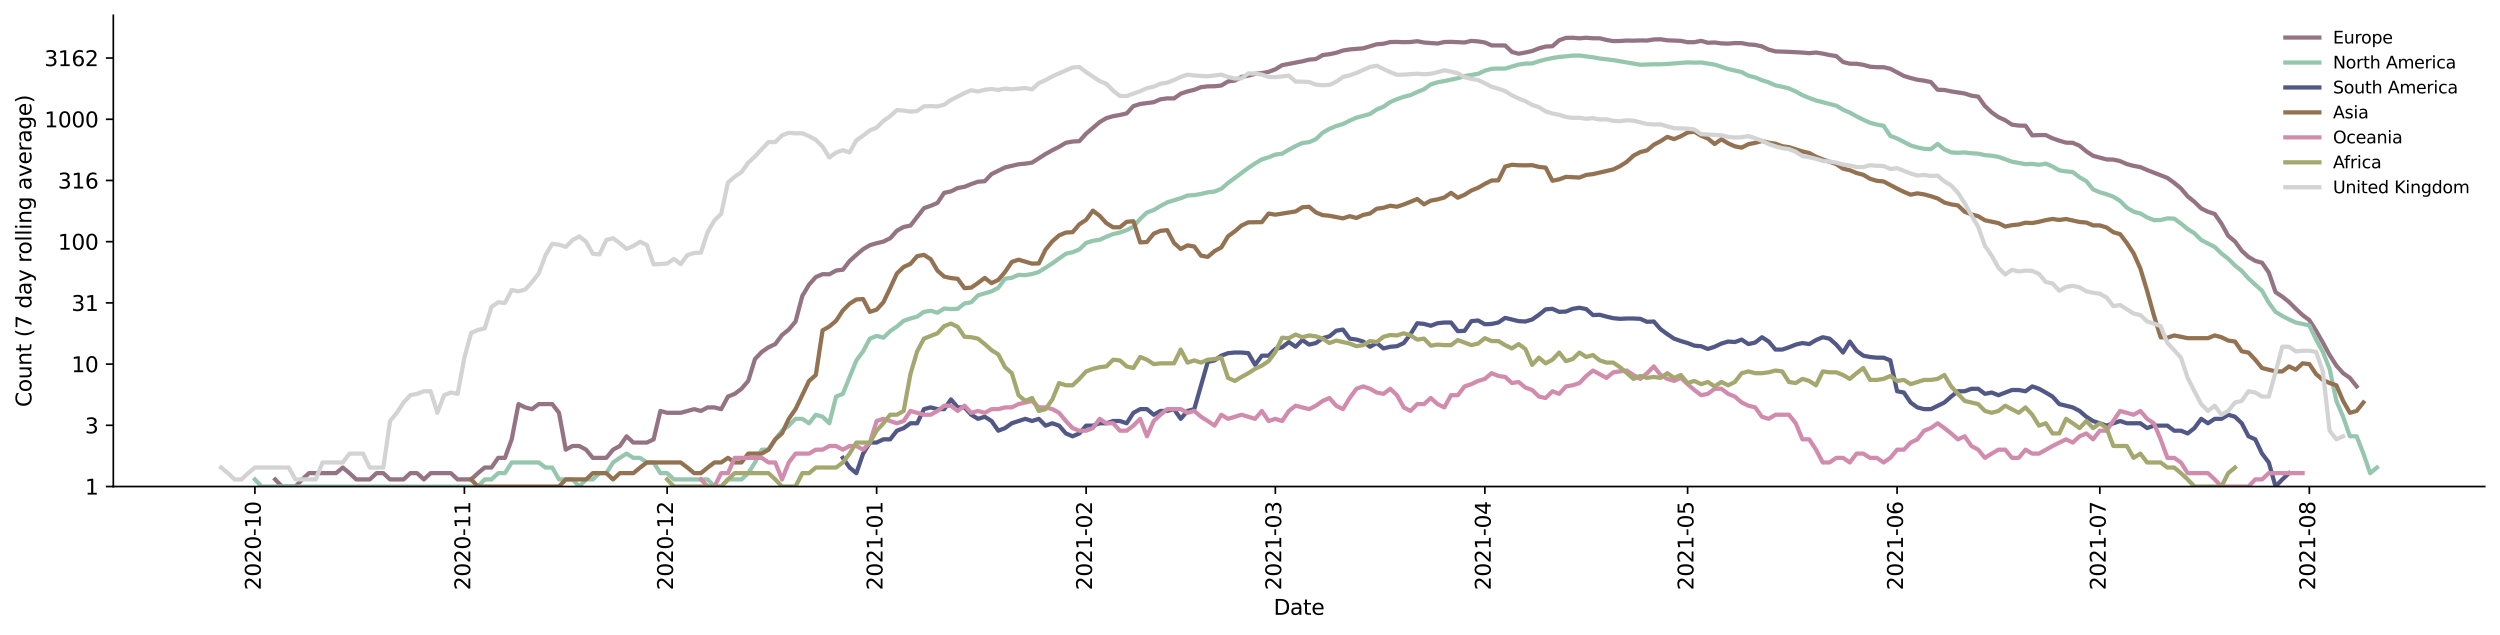 <?xml version="1.0" encoding="utf-8" standalone="no"?>
<!DOCTYPE svg PUBLIC "-//W3C//DTD SVG 1.1//EN"
  "http://www.w3.org/Graphics/SVG/1.1/DTD/svg11.dtd">
<svg height="298.621pt" version="1.1" viewBox="0 0 1176.528 298.621" width="1176.528pt" xmlns="http://www.w3.org/2000/svg" xmlns:xlink="http://www.w3.org/1999/xlink">
 <defs>
  <style type="text/css">*{stroke-linecap:butt;stroke-linejoin:round;}</style>
 </defs>
 <g id="figure_1">
  <g id="patch_1">
   <path d="M 0 298.621 
L 1176.528 298.621 
L 1176.528 0 
L 0 0 
z
" style="fill:#ffffff;"/>
  </g>
  <g id="axes_1">
   <g id="patch_2">
    <path d="M 53.328 228.96 
L 1169.328 228.96 
L 1169.328 7.2 
L 53.328 7.2 
z
" style="fill:#ffffff;"/>
   </g>
   <g id="matplotlib.axis_1">
    <g id="xtick_1">
     <g id="line2d_1">
      <defs>
       <path d="M 0 0 
L 0 3.5 
" id="m479e7922c5" style="stroke:#000000;stroke-width:0.8;"/>
      </defs>
      <g>
       <use style="stroke:#000000;stroke-width:0.8;" x="119.957" xlink:href="#m479e7922c5" y="228.96"/>
      </g>
     </g>
     <g id="text_1">
      <!-- 2020-10 -->
      <g transform="translate(122.717 277.743)rotate(-90)scale(0.1 -0.1)">
       <defs>
        <path d="M 1228 531 
L 3431 531 
L 3431 0 
L 469 0 
L 469 531 
Q 828 903 1448 1529 
Q 2069 2156 2228 2338 
Q 2531 2678 2651 2914 
Q 2772 3150 2772 3378 
Q 2772 3750 2511 3984 
Q 2250 4219 1831 4219 
Q 1534 4219 1204 4116 
Q 875 4013 500 3803 
L 500 4441 
Q 881 4594 1212 4672 
Q 1544 4750 1819 4750 
Q 2544 4750 2975 4387 
Q 3406 4025 3406 3419 
Q 3406 3131 3298 2873 
Q 3191 2616 2906 2266 
Q 2828 2175 2409 1742 
Q 1991 1309 1228 531 
z
" id="DejaVuSans-32" transform="scale(0.016)"/>
        <path d="M 2034 4250 
Q 1547 4250 1301 3770 
Q 1056 3291 1056 2328 
Q 1056 1369 1301 889 
Q 1547 409 2034 409 
Q 2525 409 2770 889 
Q 3016 1369 3016 2328 
Q 3016 3291 2770 3770 
Q 2525 4250 2034 4250 
z
M 2034 4750 
Q 2819 4750 3233 4129 
Q 3647 3509 3647 2328 
Q 3647 1150 3233 529 
Q 2819 -91 2034 -91 
Q 1250 -91 836 529 
Q 422 1150 422 2328 
Q 422 3509 836 4129 
Q 1250 4750 2034 4750 
z
" id="DejaVuSans-30" transform="scale(0.016)"/>
        <path d="M 313 2009 
L 1997 2009 
L 1997 1497 
L 313 1497 
L 313 2009 
z
" id="DejaVuSans-2d" transform="scale(0.016)"/>
        <path d="M 794 531 
L 1825 531 
L 1825 4091 
L 703 3866 
L 703 4441 
L 1819 4666 
L 2450 4666 
L 2450 531 
L 3481 531 
L 3481 0 
L 794 0 
L 794 531 
z
" id="DejaVuSans-31" transform="scale(0.016)"/>
       </defs>
       <use xlink:href="#DejaVuSans-32"/>
       <use x="63.623" xlink:href="#DejaVuSans-30"/>
       <use x="127.246" xlink:href="#DejaVuSans-32"/>
       <use x="190.869" xlink:href="#DejaVuSans-30"/>
       <use x="254.492" xlink:href="#DejaVuSans-2d"/>
       <use x="290.576" xlink:href="#DejaVuSans-31"/>
       <use x="354.199" xlink:href="#DejaVuSans-30"/>
      </g>
     </g>
    </g>
    <g id="xtick_2">
     <g id="line2d_2">
      <g>
       <use style="stroke:#000000;stroke-width:0.8;" x="218.55" xlink:href="#m479e7922c5" y="228.96"/>
      </g>
     </g>
     <g id="text_2">
      <!-- 2020-11 -->
      <g transform="translate(221.309 277.743)rotate(-90)scale(0.1 -0.1)">
       <use xlink:href="#DejaVuSans-32"/>
       <use x="63.623" xlink:href="#DejaVuSans-30"/>
       <use x="127.246" xlink:href="#DejaVuSans-32"/>
       <use x="190.869" xlink:href="#DejaVuSans-30"/>
       <use x="254.492" xlink:href="#DejaVuSans-2d"/>
       <use x="290.576" xlink:href="#DejaVuSans-31"/>
       <use x="354.199" xlink:href="#DejaVuSans-31"/>
      </g>
     </g>
    </g>
    <g id="xtick_3">
     <g id="line2d_3">
      <g>
       <use style="stroke:#000000;stroke-width:0.8;" x="313.961" xlink:href="#m479e7922c5" y="228.96"/>
      </g>
     </g>
     <g id="text_3">
      <!-- 2020-12 -->
      <g transform="translate(316.721 277.743)rotate(-90)scale(0.1 -0.1)">
       <use xlink:href="#DejaVuSans-32"/>
       <use x="63.623" xlink:href="#DejaVuSans-30"/>
       <use x="127.246" xlink:href="#DejaVuSans-32"/>
       <use x="190.869" xlink:href="#DejaVuSans-30"/>
       <use x="254.492" xlink:href="#DejaVuSans-2d"/>
       <use x="290.576" xlink:href="#DejaVuSans-31"/>
       <use x="354.199" xlink:href="#DejaVuSans-32"/>
      </g>
     </g>
    </g>
    <g id="xtick_4">
     <g id="line2d_4">
      <g>
       <use style="stroke:#000000;stroke-width:0.8;" x="412.554" xlink:href="#m479e7922c5" y="228.96"/>
      </g>
     </g>
     <g id="text_4">
      <!-- 2021-01 -->
      <g transform="translate(415.313 277.743)rotate(-90)scale(0.1 -0.1)">
       <use xlink:href="#DejaVuSans-32"/>
       <use x="63.623" xlink:href="#DejaVuSans-30"/>
       <use x="127.246" xlink:href="#DejaVuSans-32"/>
       <use x="190.869" xlink:href="#DejaVuSans-31"/>
       <use x="254.492" xlink:href="#DejaVuSans-2d"/>
       <use x="290.576" xlink:href="#DejaVuSans-30"/>
       <use x="354.199" xlink:href="#DejaVuSans-31"/>
      </g>
     </g>
    </g>
    <g id="xtick_5">
     <g id="line2d_5">
      <g>
       <use style="stroke:#000000;stroke-width:0.8;" x="511.146" xlink:href="#m479e7922c5" y="228.96"/>
      </g>
     </g>
     <g id="text_5">
      <!-- 2021-02 -->
      <g transform="translate(513.905 277.743)rotate(-90)scale(0.1 -0.1)">
       <use xlink:href="#DejaVuSans-32"/>
       <use x="63.623" xlink:href="#DejaVuSans-30"/>
       <use x="127.246" xlink:href="#DejaVuSans-32"/>
       <use x="190.869" xlink:href="#DejaVuSans-31"/>
       <use x="254.492" xlink:href="#DejaVuSans-2d"/>
       <use x="290.576" xlink:href="#DejaVuSans-30"/>
       <use x="354.199" xlink:href="#DejaVuSans-32"/>
      </g>
     </g>
    </g>
    <g id="xtick_6">
     <g id="line2d_6">
      <g>
       <use style="stroke:#000000;stroke-width:0.8;" x="600.197" xlink:href="#m479e7922c5" y="228.96"/>
      </g>
     </g>
     <g id="text_6">
      <!-- 2021-03 -->
      <g transform="translate(602.956 277.743)rotate(-90)scale(0.1 -0.1)">
       <defs>
        <path d="M 2597 2516 
Q 3050 2419 3304 2112 
Q 3559 1806 3559 1356 
Q 3559 666 3084 287 
Q 2609 -91 1734 -91 
Q 1441 -91 1130 -33 
Q 819 25 488 141 
L 488 750 
Q 750 597 1062 519 
Q 1375 441 1716 441 
Q 2309 441 2620 675 
Q 2931 909 2931 1356 
Q 2931 1769 2642 2001 
Q 2353 2234 1838 2234 
L 1294 2234 
L 1294 2753 
L 1863 2753 
Q 2328 2753 2575 2939 
Q 2822 3125 2822 3475 
Q 2822 3834 2567 4026 
Q 2313 4219 1838 4219 
Q 1578 4219 1281 4162 
Q 984 4106 628 3988 
L 628 4550 
Q 988 4650 1302 4700 
Q 1616 4750 1894 4750 
Q 2613 4750 3031 4423 
Q 3450 4097 3450 3541 
Q 3450 3153 3228 2886 
Q 3006 2619 2597 2516 
z
" id="DejaVuSans-33" transform="scale(0.016)"/>
       </defs>
       <use xlink:href="#DejaVuSans-32"/>
       <use x="63.623" xlink:href="#DejaVuSans-30"/>
       <use x="127.246" xlink:href="#DejaVuSans-32"/>
       <use x="190.869" xlink:href="#DejaVuSans-31"/>
       <use x="254.492" xlink:href="#DejaVuSans-2d"/>
       <use x="290.576" xlink:href="#DejaVuSans-30"/>
       <use x="354.199" xlink:href="#DejaVuSans-33"/>
      </g>
     </g>
    </g>
    <g id="xtick_7">
     <g id="line2d_7">
      <g>
       <use style="stroke:#000000;stroke-width:0.8;" x="698.789" xlink:href="#m479e7922c5" y="228.96"/>
      </g>
     </g>
     <g id="text_7">
      <!-- 2021-04 -->
      <g transform="translate(701.548 277.743)rotate(-90)scale(0.1 -0.1)">
       <defs>
        <path d="M 2419 4116 
L 825 1625 
L 2419 1625 
L 2419 4116 
z
M 2253 4666 
L 3047 4666 
L 3047 1625 
L 3713 1625 
L 3713 1100 
L 3047 1100 
L 3047 0 
L 2419 0 
L 2419 1100 
L 313 1100 
L 313 1709 
L 2253 4666 
z
" id="DejaVuSans-34" transform="scale(0.016)"/>
       </defs>
       <use xlink:href="#DejaVuSans-32"/>
       <use x="63.623" xlink:href="#DejaVuSans-30"/>
       <use x="127.246" xlink:href="#DejaVuSans-32"/>
       <use x="190.869" xlink:href="#DejaVuSans-31"/>
       <use x="254.492" xlink:href="#DejaVuSans-2d"/>
       <use x="290.576" xlink:href="#DejaVuSans-30"/>
       <use x="354.199" xlink:href="#DejaVuSans-34"/>
      </g>
     </g>
    </g>
    <g id="xtick_8">
     <g id="line2d_8">
      <g>
       <use style="stroke:#000000;stroke-width:0.8;" x="794.201" xlink:href="#m479e7922c5" y="228.96"/>
      </g>
     </g>
     <g id="text_8">
      <!-- 2021-05 -->
      <g transform="translate(796.96 277.743)rotate(-90)scale(0.1 -0.1)">
       <defs>
        <path d="M 691 4666 
L 3169 4666 
L 3169 4134 
L 1269 4134 
L 1269 2991 
Q 1406 3038 1543 3061 
Q 1681 3084 1819 3084 
Q 2600 3084 3056 2656 
Q 3513 2228 3513 1497 
Q 3513 744 3044 326 
Q 2575 -91 1722 -91 
Q 1428 -91 1123 -41 
Q 819 9 494 109 
L 494 744 
Q 775 591 1075 516 
Q 1375 441 1709 441 
Q 2250 441 2565 725 
Q 2881 1009 2881 1497 
Q 2881 1984 2565 2268 
Q 2250 2553 1709 2553 
Q 1456 2553 1204 2497 
Q 953 2441 691 2322 
L 691 4666 
z
" id="DejaVuSans-35" transform="scale(0.016)"/>
       </defs>
       <use xlink:href="#DejaVuSans-32"/>
       <use x="63.623" xlink:href="#DejaVuSans-30"/>
       <use x="127.246" xlink:href="#DejaVuSans-32"/>
       <use x="190.869" xlink:href="#DejaVuSans-31"/>
       <use x="254.492" xlink:href="#DejaVuSans-2d"/>
       <use x="290.576" xlink:href="#DejaVuSans-30"/>
       <use x="354.199" xlink:href="#DejaVuSans-35"/>
      </g>
     </g>
    </g>
    <g id="xtick_9">
     <g id="line2d_9">
      <g>
       <use style="stroke:#000000;stroke-width:0.8;" x="892.793" xlink:href="#m479e7922c5" y="228.96"/>
      </g>
     </g>
     <g id="text_9">
      <!-- 2021-06 -->
      <g transform="translate(895.552 277.743)rotate(-90)scale(0.1 -0.1)">
       <defs>
        <path d="M 2113 2584 
Q 1688 2584 1439 2293 
Q 1191 2003 1191 1497 
Q 1191 994 1439 701 
Q 1688 409 2113 409 
Q 2538 409 2786 701 
Q 3034 994 3034 1497 
Q 3034 2003 2786 2293 
Q 2538 2584 2113 2584 
z
M 3366 4563 
L 3366 3988 
Q 3128 4100 2886 4159 
Q 2644 4219 2406 4219 
Q 1781 4219 1451 3797 
Q 1122 3375 1075 2522 
Q 1259 2794 1537 2939 
Q 1816 3084 2150 3084 
Q 2853 3084 3261 2657 
Q 3669 2231 3669 1497 
Q 3669 778 3244 343 
Q 2819 -91 2113 -91 
Q 1303 -91 875 529 
Q 447 1150 447 2328 
Q 447 3434 972 4092 
Q 1497 4750 2381 4750 
Q 2619 4750 2861 4703 
Q 3103 4656 3366 4563 
z
" id="DejaVuSans-36" transform="scale(0.016)"/>
       </defs>
       <use xlink:href="#DejaVuSans-32"/>
       <use x="63.623" xlink:href="#DejaVuSans-30"/>
       <use x="127.246" xlink:href="#DejaVuSans-32"/>
       <use x="190.869" xlink:href="#DejaVuSans-31"/>
       <use x="254.492" xlink:href="#DejaVuSans-2d"/>
       <use x="290.576" xlink:href="#DejaVuSans-30"/>
       <use x="354.199" xlink:href="#DejaVuSans-36"/>
      </g>
     </g>
    </g>
    <g id="xtick_10">
     <g id="line2d_10">
      <g>
       <use style="stroke:#000000;stroke-width:0.8;" x="988.205" xlink:href="#m479e7922c5" y="228.96"/>
      </g>
     </g>
     <g id="text_10">
      <!-- 2021-07 -->
      <g transform="translate(990.964 277.743)rotate(-90)scale(0.1 -0.1)">
       <defs>
        <path d="M 525 4666 
L 3525 4666 
L 3525 4397 
L 1831 0 
L 1172 0 
L 2766 4134 
L 525 4134 
L 525 4666 
z
" id="DejaVuSans-37" transform="scale(0.016)"/>
       </defs>
       <use xlink:href="#DejaVuSans-32"/>
       <use x="63.623" xlink:href="#DejaVuSans-30"/>
       <use x="127.246" xlink:href="#DejaVuSans-32"/>
       <use x="190.869" xlink:href="#DejaVuSans-31"/>
       <use x="254.492" xlink:href="#DejaVuSans-2d"/>
       <use x="290.576" xlink:href="#DejaVuSans-30"/>
       <use x="354.199" xlink:href="#DejaVuSans-37"/>
      </g>
     </g>
    </g>
    <g id="xtick_11">
     <g id="line2d_11">
      <g>
       <use style="stroke:#000000;stroke-width:0.8;" x="1086.797" xlink:href="#m479e7922c5" y="228.96"/>
      </g>
     </g>
     <g id="text_11">
      <!-- 2021-08 -->
      <g transform="translate(1089.556 277.743)rotate(-90)scale(0.1 -0.1)">
       <defs>
        <path d="M 2034 2216 
Q 1584 2216 1326 1975 
Q 1069 1734 1069 1313 
Q 1069 891 1326 650 
Q 1584 409 2034 409 
Q 2484 409 2743 651 
Q 3003 894 3003 1313 
Q 3003 1734 2745 1975 
Q 2488 2216 2034 2216 
z
M 1403 2484 
Q 997 2584 770 2862 
Q 544 3141 544 3541 
Q 544 4100 942 4425 
Q 1341 4750 2034 4750 
Q 2731 4750 3128 4425 
Q 3525 4100 3525 3541 
Q 3525 3141 3298 2862 
Q 3072 2584 2669 2484 
Q 3125 2378 3379 2068 
Q 3634 1759 3634 1313 
Q 3634 634 3220 271 
Q 2806 -91 2034 -91 
Q 1263 -91 848 271 
Q 434 634 434 1313 
Q 434 1759 690 2068 
Q 947 2378 1403 2484 
z
M 1172 3481 
Q 1172 3119 1398 2916 
Q 1625 2713 2034 2713 
Q 2441 2713 2670 2916 
Q 2900 3119 2900 3481 
Q 2900 3844 2670 4047 
Q 2441 4250 2034 4250 
Q 1625 4250 1398 4047 
Q 1172 3844 1172 3481 
z
" id="DejaVuSans-38" transform="scale(0.016)"/>
       </defs>
       <use xlink:href="#DejaVuSans-32"/>
       <use x="63.623" xlink:href="#DejaVuSans-30"/>
       <use x="127.246" xlink:href="#DejaVuSans-32"/>
       <use x="190.869" xlink:href="#DejaVuSans-31"/>
       <use x="254.492" xlink:href="#DejaVuSans-2d"/>
       <use x="290.576" xlink:href="#DejaVuSans-30"/>
       <use x="354.199" xlink:href="#DejaVuSans-38"/>
      </g>
     </g>
    </g>
    <g id="text_12">
     <!-- Date -->
     <g transform="translate(599.377 289.341)scale(0.1 -0.1)">
      <defs>
       <path d="M 1259 4147 
L 1259 519 
L 2022 519 
Q 2988 519 3436 956 
Q 3884 1394 3884 2338 
Q 3884 3275 3436 3711 
Q 2988 4147 2022 4147 
L 1259 4147 
z
M 628 4666 
L 1925 4666 
Q 3281 4666 3915 4102 
Q 4550 3538 4550 2338 
Q 4550 1131 3912 565 
Q 3275 0 1925 0 
L 628 0 
L 628 4666 
z
" id="DejaVuSans-44" transform="scale(0.016)"/>
       <path d="M 2194 1759 
Q 1497 1759 1228 1600 
Q 959 1441 959 1056 
Q 959 750 1161 570 
Q 1363 391 1709 391 
Q 2188 391 2477 730 
Q 2766 1069 2766 1631 
L 2766 1759 
L 2194 1759 
z
M 3341 1997 
L 3341 0 
L 2766 0 
L 2766 531 
Q 2569 213 2275 61 
Q 1981 -91 1556 -91 
Q 1019 -91 701 211 
Q 384 513 384 1019 
Q 384 1609 779 1909 
Q 1175 2209 1959 2209 
L 2766 2209 
L 2766 2266 
Q 2766 2663 2505 2880 
Q 2244 3097 1772 3097 
Q 1472 3097 1187 3025 
Q 903 2953 641 2809 
L 641 3341 
Q 956 3463 1253 3523 
Q 1550 3584 1831 3584 
Q 2591 3584 2966 3190 
Q 3341 2797 3341 1997 
z
" id="DejaVuSans-61" transform="scale(0.016)"/>
       <path d="M 1172 4494 
L 1172 3500 
L 2356 3500 
L 2356 3053 
L 1172 3053 
L 1172 1153 
Q 1172 725 1289 603 
Q 1406 481 1766 481 
L 2356 481 
L 2356 0 
L 1766 0 
Q 1100 0 847 248 
Q 594 497 594 1153 
L 594 3053 
L 172 3053 
L 172 3500 
L 594 3500 
L 594 4494 
L 1172 4494 
z
" id="DejaVuSans-74" transform="scale(0.016)"/>
       <path d="M 3597 1894 
L 3597 1613 
L 953 1613 
Q 991 1019 1311 708 
Q 1631 397 2203 397 
Q 2534 397 2845 478 
Q 3156 559 3463 722 
L 3463 178 
Q 3153 47 2828 -22 
Q 2503 -91 2169 -91 
Q 1331 -91 842 396 
Q 353 884 353 1716 
Q 353 2575 817 3079 
Q 1281 3584 2069 3584 
Q 2775 3584 3186 3129 
Q 3597 2675 3597 1894 
z
M 3022 2063 
Q 3016 2534 2758 2815 
Q 2500 3097 2075 3097 
Q 1594 3097 1305 2825 
Q 1016 2553 972 2059 
L 3022 2063 
z
" id="DejaVuSans-65" transform="scale(0.016)"/>
      </defs>
      <use xlink:href="#DejaVuSans-44"/>
      <use x="77.002" xlink:href="#DejaVuSans-61"/>
      <use x="138.281" xlink:href="#DejaVuSans-74"/>
      <use x="177.49" xlink:href="#DejaVuSans-65"/>
     </g>
    </g>
   </g>
   <g id="matplotlib.axis_2">
    <g id="ytick_1">
     <g id="line2d_12">
      <defs>
       <path d="M 0 0 
L -3.5 0 
" id="m46f9db78e7" style="stroke:#000000;stroke-width:0.8;"/>
      </defs>
      <g>
       <use style="stroke:#000000;stroke-width:0.8;" x="53.328" xlink:href="#m46f9db78e7" y="228.96"/>
      </g>
     </g>
     <g id="text_13">
      <!-- 1 -->
      <g transform="translate(39.966 232.759)scale(0.1 -0.1)">
       <use xlink:href="#DejaVuSans-31"/>
      </g>
     </g>
    </g>
    <g id="ytick_2">
     <g id="line2d_13">
      <g>
       <use style="stroke:#000000;stroke-width:0.8;" x="53.328" xlink:href="#m46f9db78e7" y="200.154"/>
      </g>
     </g>
     <g id="text_14">
      <!-- 3 -->
      <g transform="translate(39.966 203.953)scale(0.1 -0.1)">
       <use xlink:href="#DejaVuSans-33"/>
      </g>
     </g>
    </g>
    <g id="ytick_3">
     <g id="line2d_14">
      <g>
       <use style="stroke:#000000;stroke-width:0.8;" x="53.328" xlink:href="#m46f9db78e7" y="171.348"/>
      </g>
     </g>
     <g id="text_15">
      <!-- 10 -->
      <g transform="translate(33.603 175.147)scale(0.1 -0.1)">
       <use xlink:href="#DejaVuSans-31"/>
       <use x="63.623" xlink:href="#DejaVuSans-30"/>
      </g>
     </g>
    </g>
    <g id="ytick_4">
     <g id="line2d_15">
      <g>
       <use style="stroke:#000000;stroke-width:0.8;" x="53.328" xlink:href="#m46f9db78e7" y="142.542"/>
      </g>
     </g>
     <g id="text_16">
      <!-- 31 -->
      <g transform="translate(33.603 146.341)scale(0.1 -0.1)">
       <use xlink:href="#DejaVuSans-33"/>
       <use x="63.623" xlink:href="#DejaVuSans-31"/>
      </g>
     </g>
    </g>
    <g id="ytick_5">
     <g id="line2d_16">
      <g>
       <use style="stroke:#000000;stroke-width:0.8;" x="53.328" xlink:href="#m46f9db78e7" y="113.736"/>
      </g>
     </g>
     <g id="text_17">
      <!-- 100 -->
      <g transform="translate(27.241 117.535)scale(0.1 -0.1)">
       <use xlink:href="#DejaVuSans-31"/>
       <use x="63.623" xlink:href="#DejaVuSans-30"/>
       <use x="127.246" xlink:href="#DejaVuSans-30"/>
      </g>
     </g>
    </g>
    <g id="ytick_6">
     <g id="line2d_17">
      <g>
       <use style="stroke:#000000;stroke-width:0.8;" x="53.328" xlink:href="#m46f9db78e7" y="84.93"/>
      </g>
     </g>
     <g id="text_18">
      <!-- 316 -->
      <g transform="translate(27.241 88.729)scale(0.1 -0.1)">
       <use xlink:href="#DejaVuSans-33"/>
       <use x="63.623" xlink:href="#DejaVuSans-31"/>
       <use x="127.246" xlink:href="#DejaVuSans-36"/>
      </g>
     </g>
    </g>
    <g id="ytick_7">
     <g id="line2d_18">
      <g>
       <use style="stroke:#000000;stroke-width:0.8;" x="53.328" xlink:href="#m46f9db78e7" y="56.124"/>
      </g>
     </g>
     <g id="text_19">
      <!-- 1000 -->
      <g transform="translate(20.878 59.923)scale(0.1 -0.1)">
       <use xlink:href="#DejaVuSans-31"/>
       <use x="63.623" xlink:href="#DejaVuSans-30"/>
       <use x="127.246" xlink:href="#DejaVuSans-30"/>
       <use x="190.869" xlink:href="#DejaVuSans-30"/>
      </g>
     </g>
    </g>
    <g id="ytick_8">
     <g id="line2d_19">
      <g>
       <use style="stroke:#000000;stroke-width:0.8;" x="53.328" xlink:href="#m46f9db78e7" y="27.318"/>
      </g>
     </g>
     <g id="text_20">
      <!-- 3162 -->
      <g transform="translate(20.878 31.117)scale(0.1 -0.1)">
       <use xlink:href="#DejaVuSans-33"/>
       <use x="63.623" xlink:href="#DejaVuSans-31"/>
       <use x="127.246" xlink:href="#DejaVuSans-36"/>
       <use x="190.869" xlink:href="#DejaVuSans-32"/>
      </g>
     </g>
    </g>
    <g id="text_21">
     <!-- Count (7 day rolling average) -->
     <g transform="translate(14.798 191.548)rotate(-90)scale(0.1 -0.1)">
      <defs>
       <path d="M 4122 4306 
L 4122 3641 
Q 3803 3938 3442 4084 
Q 3081 4231 2675 4231 
Q 1875 4231 1450 3742 
Q 1025 3253 1025 2328 
Q 1025 1406 1450 917 
Q 1875 428 2675 428 
Q 3081 428 3442 575 
Q 3803 722 4122 1019 
L 4122 359 
Q 3791 134 3420 21 
Q 3050 -91 2638 -91 
Q 1578 -91 968 557 
Q 359 1206 359 2328 
Q 359 3453 968 4101 
Q 1578 4750 2638 4750 
Q 3056 4750 3426 4639 
Q 3797 4528 4122 4306 
z
" id="DejaVuSans-43" transform="scale(0.016)"/>
       <path d="M 1959 3097 
Q 1497 3097 1228 2736 
Q 959 2375 959 1747 
Q 959 1119 1226 758 
Q 1494 397 1959 397 
Q 2419 397 2687 759 
Q 2956 1122 2956 1747 
Q 2956 2369 2687 2733 
Q 2419 3097 1959 3097 
z
M 1959 3584 
Q 2709 3584 3137 3096 
Q 3566 2609 3566 1747 
Q 3566 888 3137 398 
Q 2709 -91 1959 -91 
Q 1206 -91 779 398 
Q 353 888 353 1747 
Q 353 2609 779 3096 
Q 1206 3584 1959 3584 
z
" id="DejaVuSans-6f" transform="scale(0.016)"/>
       <path d="M 544 1381 
L 544 3500 
L 1119 3500 
L 1119 1403 
Q 1119 906 1312 657 
Q 1506 409 1894 409 
Q 2359 409 2629 706 
Q 2900 1003 2900 1516 
L 2900 3500 
L 3475 3500 
L 3475 0 
L 2900 0 
L 2900 538 
Q 2691 219 2414 64 
Q 2138 -91 1772 -91 
Q 1169 -91 856 284 
Q 544 659 544 1381 
z
M 1991 3584 
L 1991 3584 
z
" id="DejaVuSans-75" transform="scale(0.016)"/>
       <path d="M 3513 2113 
L 3513 0 
L 2938 0 
L 2938 2094 
Q 2938 2591 2744 2837 
Q 2550 3084 2163 3084 
Q 1697 3084 1428 2787 
Q 1159 2491 1159 1978 
L 1159 0 
L 581 0 
L 581 3500 
L 1159 3500 
L 1159 2956 
Q 1366 3272 1645 3428 
Q 1925 3584 2291 3584 
Q 2894 3584 3203 3211 
Q 3513 2838 3513 2113 
z
" id="DejaVuSans-6e" transform="scale(0.016)"/>
       <path id="DejaVuSans-20" transform="scale(0.016)"/>
       <path d="M 1984 4856 
Q 1566 4138 1362 3434 
Q 1159 2731 1159 2009 
Q 1159 1288 1364 580 
Q 1569 -128 1984 -844 
L 1484 -844 
Q 1016 -109 783 600 
Q 550 1309 550 2009 
Q 550 2706 781 3412 
Q 1013 4119 1484 4856 
L 1984 4856 
z
" id="DejaVuSans-28" transform="scale(0.016)"/>
       <path d="M 2906 2969 
L 2906 4863 
L 3481 4863 
L 3481 0 
L 2906 0 
L 2906 525 
Q 2725 213 2448 61 
Q 2172 -91 1784 -91 
Q 1150 -91 751 415 
Q 353 922 353 1747 
Q 353 2572 751 3078 
Q 1150 3584 1784 3584 
Q 2172 3584 2448 3432 
Q 2725 3281 2906 2969 
z
M 947 1747 
Q 947 1113 1208 752 
Q 1469 391 1925 391 
Q 2381 391 2643 752 
Q 2906 1113 2906 1747 
Q 2906 2381 2643 2742 
Q 2381 3103 1925 3103 
Q 1469 3103 1208 2742 
Q 947 2381 947 1747 
z
" id="DejaVuSans-64" transform="scale(0.016)"/>
       <path d="M 2059 -325 
Q 1816 -950 1584 -1140 
Q 1353 -1331 966 -1331 
L 506 -1331 
L 506 -850 
L 844 -850 
Q 1081 -850 1212 -737 
Q 1344 -625 1503 -206 
L 1606 56 
L 191 3500 
L 800 3500 
L 1894 763 
L 2988 3500 
L 3597 3500 
L 2059 -325 
z
" id="DejaVuSans-79" transform="scale(0.016)"/>
       <path d="M 2631 2963 
Q 2534 3019 2420 3045 
Q 2306 3072 2169 3072 
Q 1681 3072 1420 2755 
Q 1159 2438 1159 1844 
L 1159 0 
L 581 0 
L 581 3500 
L 1159 3500 
L 1159 2956 
Q 1341 3275 1631 3429 
Q 1922 3584 2338 3584 
Q 2397 3584 2469 3576 
Q 2541 3569 2628 3553 
L 2631 2963 
z
" id="DejaVuSans-72" transform="scale(0.016)"/>
       <path d="M 603 4863 
L 1178 4863 
L 1178 0 
L 603 0 
L 603 4863 
z
" id="DejaVuSans-6c" transform="scale(0.016)"/>
       <path d="M 603 3500 
L 1178 3500 
L 1178 0 
L 603 0 
L 603 3500 
z
M 603 4863 
L 1178 4863 
L 1178 4134 
L 603 4134 
L 603 4863 
z
" id="DejaVuSans-69" transform="scale(0.016)"/>
       <path d="M 2906 1791 
Q 2906 2416 2648 2759 
Q 2391 3103 1925 3103 
Q 1463 3103 1205 2759 
Q 947 2416 947 1791 
Q 947 1169 1205 825 
Q 1463 481 1925 481 
Q 2391 481 2648 825 
Q 2906 1169 2906 1791 
z
M 3481 434 
Q 3481 -459 3084 -895 
Q 2688 -1331 1869 -1331 
Q 1566 -1331 1297 -1286 
Q 1028 -1241 775 -1147 
L 775 -588 
Q 1028 -725 1275 -790 
Q 1522 -856 1778 -856 
Q 2344 -856 2625 -561 
Q 2906 -266 2906 331 
L 2906 616 
Q 2728 306 2450 153 
Q 2172 0 1784 0 
Q 1141 0 747 490 
Q 353 981 353 1791 
Q 353 2603 747 3093 
Q 1141 3584 1784 3584 
Q 2172 3584 2450 3431 
Q 2728 3278 2906 2969 
L 2906 3500 
L 3481 3500 
L 3481 434 
z
" id="DejaVuSans-67" transform="scale(0.016)"/>
       <path d="M 191 3500 
L 800 3500 
L 1894 563 
L 2988 3500 
L 3597 3500 
L 2284 0 
L 1503 0 
L 191 3500 
z
" id="DejaVuSans-76" transform="scale(0.016)"/>
       <path d="M 513 4856 
L 1013 4856 
Q 1481 4119 1714 3412 
Q 1947 2706 1947 2009 
Q 1947 1309 1714 600 
Q 1481 -109 1013 -844 
L 513 -844 
Q 928 -128 1133 580 
Q 1338 1288 1338 2009 
Q 1338 2731 1133 3434 
Q 928 4138 513 4856 
z
" id="DejaVuSans-29" transform="scale(0.016)"/>
      </defs>
      <use xlink:href="#DejaVuSans-43"/>
      <use x="69.824" xlink:href="#DejaVuSans-6f"/>
      <use x="131.006" xlink:href="#DejaVuSans-75"/>
      <use x="194.385" xlink:href="#DejaVuSans-6e"/>
      <use x="257.764" xlink:href="#DejaVuSans-74"/>
      <use x="296.973" xlink:href="#DejaVuSans-20"/>
      <use x="328.76" xlink:href="#DejaVuSans-28"/>
      <use x="367.773" xlink:href="#DejaVuSans-37"/>
      <use x="431.396" xlink:href="#DejaVuSans-20"/>
      <use x="463.184" xlink:href="#DejaVuSans-64"/>
      <use x="526.66" xlink:href="#DejaVuSans-61"/>
      <use x="587.939" xlink:href="#DejaVuSans-79"/>
      <use x="647.119" xlink:href="#DejaVuSans-20"/>
      <use x="678.906" xlink:href="#DejaVuSans-72"/>
      <use x="717.77" xlink:href="#DejaVuSans-6f"/>
      <use x="778.951" xlink:href="#DejaVuSans-6c"/>
      <use x="806.734" xlink:href="#DejaVuSans-6c"/>
      <use x="834.518" xlink:href="#DejaVuSans-69"/>
      <use x="862.301" xlink:href="#DejaVuSans-6e"/>
      <use x="925.68" xlink:href="#DejaVuSans-67"/>
      <use x="989.156" xlink:href="#DejaVuSans-20"/>
      <use x="1020.943" xlink:href="#DejaVuSans-61"/>
      <use x="1082.223" xlink:href="#DejaVuSans-76"/>
      <use x="1141.402" xlink:href="#DejaVuSans-65"/>
      <use x="1202.926" xlink:href="#DejaVuSans-72"/>
      <use x="1244.039" xlink:href="#DejaVuSans-61"/>
      <use x="1305.318" xlink:href="#DejaVuSans-67"/>
      <use x="1368.795" xlink:href="#DejaVuSans-65"/>
      <use x="1430.318" xlink:href="#DejaVuSans-29"/>
     </g>
    </g>
   </g>
   <g id="line2d_20">
    <path clip-path="url(#p818f56a058)" d="M 129.499 225.619 
L 132.679 228.96 
L 139.04 228.96 
L 142.22 225.619 
L 145.401 222.672 
L 158.122 222.672 
L 161.302 220.036 
L 164.483 222.672 
L 167.663 225.619 
L 174.024 225.619 
L 177.204 222.672 
L 180.385 222.672 
L 183.565 225.619 
L 189.926 225.619 
L 193.106 222.672 
L 196.287 222.672 
L 199.467 225.619 
L 202.648 222.672 
L 212.189 222.672 
L 215.369 225.619 
L 221.73 225.619 
L 224.91 222.672 
L 228.091 220.036 
L 231.271 220.036 
L 234.452 215.474 
L 237.632 215.474 
L 240.812 206.759 
L 243.993 190.163 
L 247.173 191.727 
L 250.353 192.548 
L 253.534 190.163 
L 259.895 190.163 
L 263.075 194.274 
L 266.255 211.617 
L 269.436 209.891 
L 272.616 209.891 
L 275.797 211.617 
L 278.977 215.474 
L 285.338 215.474 
L 288.518 211.617 
L 291.699 209.891 
L 294.879 205.329 
L 298.059 208.276 
L 304.42 208.276 
L 307.601 206.759 
L 310.781 193.396 
L 313.961 194.274 
L 320.322 194.274 
L 326.683 192.548 
L 329.863 193.396 
L 333.044 191.727 
L 336.224 191.727 
L 339.404 192.548 
L 342.585 186.633 
L 345.765 185.35 
L 348.946 182.965 
L 352.126 179.271 
L 355.306 168.963 
L 358.487 165.622 
L 361.667 163.445 
L 364.848 161.928 
L 368.028 157.654 
L 371.208 155.101 
L 374.389 151.297 
L 377.569 139.298 
L 380.75 133.955 
L 383.93 130.374 
L 387.11 129.021 
L 390.291 129.087 
L 393.471 127.304 
L 396.652 126.938 
L 399.832 122.814 
L 403.012 119.953 
L 406.193 117.262 
L 409.373 115.398 
L 412.554 114.461 
L 415.734 113.7 
L 418.914 112.144 
L 422.095 108.585 
L 425.275 106.817 
L 428.456 106.174 
L 434.816 97.979 
L 437.997 96.862 
L 441.177 95.498 
L 444.357 90.738 
L 447.538 90.063 
L 450.718 88.503 
L 453.899 87.911 
L 457.079 86.62 
L 460.259 85.52 
L 463.44 85.29 
L 466.62 81.926 
L 472.981 78.801 
L 479.342 77.299 
L 482.522 77.017 
L 485.703 76.52 
L 492.063 72.472 
L 495.244 70.695 
L 498.424 69.084 
L 501.605 67.196 
L 504.785 66.607 
L 507.965 66.423 
L 511.146 62.873 
L 517.507 57.483 
L 520.687 55.59 
L 523.867 54.666 
L 527.048 54.103 
L 530.228 53.384 
L 533.408 49.928 
L 536.589 48.93 
L 542.95 48.089 
L 546.13 46.724 
L 549.31 46.293 
L 552.491 46.329 
L 555.671 44.082 
L 558.852 43.02 
L 562.032 42.268 
L 565.212 41.025 
L 568.393 40.631 
L 571.573 40.581 
L 574.754 40.257 
L 577.934 38.314 
L 581.114 37.908 
L 584.295 36.175 
L 587.475 35.603 
L 590.656 34.778 
L 593.836 34.388 
L 597.016 33.823 
L 600.197 32.617 
L 603.377 30.682 
L 612.918 28.847 
L 616.099 28.054 
L 619.279 27.781 
L 622.46 25.907 
L 625.64 25.514 
L 628.82 24.845 
L 632.001 23.777 
L 635.181 23.254 
L 641.542 22.741 
L 647.903 20.835 
L 651.083 20.589 
L 654.263 19.785 
L 657.444 19.725 
L 660.624 19.852 
L 663.805 19.765 
L 666.985 19.398 
L 670.165 20.014 
L 676.526 20.483 
L 679.707 19.772 
L 682.887 19.697 
L 689.248 20 
L 692.428 19.239 
L 695.609 19.489 
L 698.789 19.977 
L 701.969 21.375 
L 708.33 21.393 
L 711.511 24.424 
L 714.691 25.295 
L 717.871 24.722 
L 721.052 24.009 
L 724.232 22.753 
L 727.412 21.902 
L 730.593 21.755 
L 733.773 18.935 
L 736.954 17.818 
L 740.134 17.76 
L 743.314 18.041 
L 746.495 17.761 
L 749.675 18.02 
L 752.856 18.025 
L 756.036 18.805 
L 759.216 19.343 
L 762.397 19.301 
L 765.577 19.085 
L 768.758 19.145 
L 771.938 19.026 
L 775.118 19.079 
L 778.299 18.569 
L 781.479 18.482 
L 784.66 18.975 
L 791.02 19.23 
L 794.201 19.866 
L 797.381 19.849 
L 800.562 19.227 
L 803.742 20.118 
L 806.922 19.989 
L 810.103 20.425 
L 813.283 20.531 
L 816.463 20.271 
L 819.644 20.289 
L 822.824 20.896 
L 826.005 21.137 
L 829.185 21.843 
L 832.365 23.356 
L 835.546 24.187 
L 841.907 24.402 
L 848.267 24.743 
L 851.448 25.025 
L 854.628 24.717 
L 857.809 25.221 
L 860.989 25.91 
L 864.169 26.384 
L 867.35 29.174 
L 870.53 29.967 
L 873.711 30.016 
L 876.891 30.501 
L 880.071 31.398 
L 883.252 31.632 
L 886.432 31.622 
L 889.613 32.359 
L 895.973 35.739 
L 899.154 36.705 
L 902.334 37.531 
L 905.515 37.965 
L 908.695 38.617 
L 911.875 42.224 
L 915.056 42.35 
L 918.236 43.014 
L 924.597 44.001 
L 927.777 45.03 
L 930.958 45.472 
L 934.138 49.925 
L 937.318 52.886 
L 940.499 55.143 
L 943.679 56.578 
L 946.86 58.661 
L 950.04 59.104 
L 953.22 59.156 
L 956.401 63.711 
L 959.581 63.571 
L 962.762 63.581 
L 965.942 65.089 
L 969.122 66.198 
L 972.303 67.134 
L 975.483 67.207 
L 978.664 68.591 
L 981.844 71.219 
L 985.024 73.331 
L 991.385 75.03 
L 994.566 75.099 
L 997.746 75.827 
L 1000.926 77.224 
L 1004.107 78.069 
L 1007.287 78.642 
L 1010.467 80.025 
L 1020.009 83.734 
L 1023.189 86.035 
L 1026.369 88.66 
L 1029.55 92.419 
L 1032.73 94.986 
L 1035.911 98.094 
L 1039.091 99.653 
L 1042.271 100.692 
L 1045.452 105.266 
L 1048.632 110.996 
L 1051.813 113.629 
L 1054.993 118.013 
L 1058.173 120.934 
L 1061.354 122.763 
L 1064.534 123.65 
L 1067.715 128.243 
L 1070.895 137.48 
L 1074.075 139.598 
L 1077.256 142.134 
L 1080.436 145.332 
L 1083.617 148.279 
L 1086.797 150.664 
L 1089.977 155.668 
L 1093.158 161.203 
L 1096.338 167.086 
L 1099.518 172.073 
L 1102.699 175.625 
L 1105.879 177.841 
L 1109.06 181.853 
L 1109.06 181.853 
" style="fill:none;stroke:#947383;stroke-linecap:square;stroke-width:2;"/>
   </g>
   <g id="line2d_21">
    <path clip-path="url(#p818f56a058)" d="M 119.957 225.619 
L 123.138 228.96 
L 224.91 228.96 
L 228.091 225.619 
L 231.271 225.619 
L 234.452 222.672 
L 237.632 222.672 
L 240.812 217.651 
L 253.534 217.651 
L 256.714 220.036 
L 259.895 220.036 
L 263.075 225.619 
L 269.436 225.619 
L 272.616 228.96 
L 275.797 225.619 
L 278.977 225.619 
L 282.157 222.672 
L 285.338 222.672 
L 288.518 217.651 
L 291.699 215.474 
L 294.879 213.471 
L 298.059 215.474 
L 301.24 215.474 
L 304.42 217.651 
L 307.601 217.651 
L 310.781 222.672 
L 313.961 222.672 
L 317.142 225.619 
L 333.044 225.619 
L 336.224 228.96 
L 339.404 228.96 
L 342.585 225.619 
L 348.946 225.619 
L 352.126 222.672 
L 355.306 217.651 
L 358.487 211.617 
L 361.667 211.617 
L 364.848 206.759 
L 368.028 202.693 
L 371.208 200.308 
L 374.389 197.11 
L 377.569 197.11 
L 380.75 199.196 
L 383.93 195.184 
L 387.11 196.128 
L 390.291 199.196 
L 393.471 186.633 
L 396.652 185.35 
L 403.012 169.622 
L 406.193 165.34 
L 409.373 159.366 
L 412.554 158.071 
L 415.734 158.927 
L 418.914 155.859 
L 422.095 153.65 
L 425.275 150.979 
L 428.456 149.894 
L 431.636 149 
L 434.816 146.762 
L 437.997 146.233 
L 441.177 147.167 
L 444.357 145.206 
L 447.538 145.459 
L 450.718 145.332 
L 453.899 142.81 
L 457.079 142.245 
L 460.259 139.002 
L 466.62 137.113 
L 469.801 135.441 
L 472.981 131.151 
L 476.161 130.724 
L 479.342 129.353 
L 482.522 129.486 
L 485.703 128.956 
L 488.883 127.989 
L 495.244 123.917 
L 501.605 119.409 
L 504.785 118.701 
L 507.965 117.385 
L 511.146 114.315 
L 514.326 113.311 
L 517.507 112.858 
L 520.687 111.384 
L 523.867 110.146 
L 527.048 109.444 
L 530.228 108.325 
L 533.408 106.654 
L 536.589 103.002 
L 539.769 100.001 
L 542.95 98.851 
L 546.13 96.935 
L 549.31 95.24 
L 555.671 93.272 
L 558.852 92.026 
L 562.032 91.816 
L 565.212 91.286 
L 568.393 90.511 
L 571.573 90.147 
L 574.754 88.831 
L 577.934 86.117 
L 587.475 79.032 
L 590.656 76.935 
L 593.836 74.985 
L 597.016 74.038 
L 600.197 72.762 
L 603.377 72.328 
L 606.558 70.441 
L 609.738 68.727 
L 612.918 67.296 
L 616.099 66.902 
L 619.279 65.496 
L 622.46 62.451 
L 625.64 60.631 
L 628.82 59.31 
L 632.001 58.374 
L 635.181 56.776 
L 638.361 55.374 
L 644.722 53.658 
L 647.903 51.532 
L 651.083 50.231 
L 654.263 48.034 
L 657.444 46.67 
L 660.624 45.565 
L 663.805 44.763 
L 666.985 43.301 
L 670.165 41.992 
L 673.346 39.734 
L 676.526 38.726 
L 679.707 38.149 
L 686.067 36.812 
L 689.248 35.809 
L 695.609 34.729 
L 698.789 33.258 
L 701.969 32.39 
L 705.15 32.267 
L 708.33 32.272 
L 714.691 30.37 
L 717.871 29.933 
L 721.052 29.854 
L 724.232 28.812 
L 727.412 27.966 
L 730.593 27.313 
L 733.773 26.821 
L 740.134 26.182 
L 743.314 26.14 
L 749.675 26.953 
L 752.856 27.547 
L 759.216 28.302 
L 771.938 30.465 
L 778.299 30.241 
L 781.479 30.232 
L 784.66 30.089 
L 794.201 29.352 
L 797.381 29.478 
L 800.562 29.406 
L 806.922 30.402 
L 813.283 32.468 
L 819.644 33.941 
L 822.824 35.632 
L 826.005 36.421 
L 829.185 37.767 
L 832.365 38.76 
L 835.546 40.189 
L 838.726 40.823 
L 841.907 41.617 
L 845.087 43.071 
L 848.267 44.79 
L 851.448 46.106 
L 854.628 47.272 
L 864.169 49.744 
L 867.35 51.613 
L 870.53 53 
L 873.711 54.754 
L 876.891 56.354 
L 880.071 57.794 
L 883.252 58.622 
L 886.432 59.193 
L 889.613 63.954 
L 892.793 65.161 
L 899.154 68.445 
L 902.334 69.386 
L 905.515 70.051 
L 908.695 70.207 
L 911.875 67.73 
L 915.056 70.321 
L 918.236 71.727 
L 921.416 71.908 
L 924.597 71.741 
L 927.777 72.144 
L 930.958 72.294 
L 934.138 73.021 
L 937.318 73.289 
L 940.499 73.812 
L 946.86 76.095 
L 953.22 77.257 
L 956.401 77.133 
L 959.581 77.575 
L 962.762 77.001 
L 965.942 78.354 
L 969.122 80.183 
L 972.303 80.655 
L 975.483 80.981 
L 978.664 83.423 
L 981.844 85.244 
L 985.024 89.124 
L 988.205 90.483 
L 991.385 91.418 
L 994.566 92.557 
L 997.746 94.55 
L 1000.926 97.752 
L 1004.107 99.632 
L 1007.287 100.459 
L 1010.467 102.336 
L 1013.648 103.591 
L 1016.828 103.567 
L 1020.009 102.771 
L 1023.189 102.886 
L 1026.369 105.19 
L 1029.55 107.812 
L 1032.73 109.777 
L 1035.911 112.962 
L 1042.271 116.214 
L 1045.452 119.319 
L 1048.632 121.758 
L 1051.813 124.958 
L 1054.993 127.489 
L 1058.173 131.079 
L 1064.534 136.841 
L 1067.715 142.47 
L 1070.895 146.762 
L 1074.075 148.709 
L 1077.256 150.353 
L 1080.436 151.783 
L 1086.797 153.127 
L 1089.977 159.813 
L 1093.158 165.622 
L 1096.338 173.59 
L 1099.518 188.691 
L 1102.699 196.128 
L 1105.879 205.329 
L 1109.06 205.329 
L 1112.24 213.471 
L 1115.42 222.672 
L 1118.601 220.036 
L 1118.601 220.036 
" style="fill:none;stroke:#96c6ad;stroke-linecap:square;stroke-width:2;"/>
   </g>
   <g id="line2d_22">
    <path clip-path="url(#p818f56a058)" d="M 396.652 215.474 
L 399.832 220.036 
L 403.012 222.672 
L 406.193 213.471 
L 409.373 208.276 
L 412.554 208.276 
L 415.734 206.759 
L 418.914 206.759 
L 422.095 202.693 
L 425.275 201.472 
L 428.456 199.196 
L 431.636 199.196 
L 434.816 192.548 
L 437.997 191.727 
L 441.177 192.548 
L 444.357 192.548 
L 447.538 187.986 
L 450.718 191.727 
L 453.899 191.727 
L 457.079 195.184 
L 460.259 197.11 
L 463.44 196.128 
L 466.62 198.131 
L 469.801 202.693 
L 472.981 201.472 
L 476.161 199.196 
L 482.522 197.11 
L 485.703 198.131 
L 488.883 197.11 
L 492.063 200.308 
L 495.244 199.196 
L 498.424 200.308 
L 501.605 203.976 
L 504.785 205.329 
L 507.965 203.976 
L 511.146 200.308 
L 514.326 200.308 
L 517.507 199.196 
L 520.687 199.196 
L 523.867 198.131 
L 527.048 198.131 
L 530.228 199.196 
L 533.408 194.274 
L 536.589 192.548 
L 539.769 192.548 
L 542.95 195.184 
L 546.13 193.396 
L 549.31 193.396 
L 552.491 192.548 
L 555.671 197.11 
L 558.852 193.396 
L 562.032 192.548 
L 568.393 170.298 
L 571.573 169.622 
L 574.754 167.389 
L 577.934 166.197 
L 581.114 165.908 
L 584.295 165.908 
L 587.475 166.197 
L 590.656 171.708 
L 593.836 167.389 
L 597.016 167.389 
L 600.197 164.24 
L 603.377 163.445 
L 606.558 160.966 
L 609.738 163.186 
L 612.918 160.039 
L 616.099 162.175 
L 619.279 161.442 
L 622.46 159.145 
L 625.64 158.283 
L 628.82 155.668 
L 632.001 155.101 
L 635.181 159.366 
L 638.361 159.813 
L 641.542 160.731 
L 644.722 163.186 
L 647.903 161.442 
L 651.083 163.972 
L 654.263 163.186 
L 657.444 162.929 
L 660.624 161.442 
L 663.805 157.244 
L 666.985 152.113 
L 670.165 152.446 
L 673.346 153.3 
L 676.526 152.113 
L 679.707 151.783 
L 682.887 151.783 
L 686.067 155.859 
L 689.248 155.668 
L 692.428 151.138 
L 695.609 150.821 
L 698.789 152.615 
L 701.969 152.446 
L 705.15 151.783 
L 708.33 149.593 
L 714.691 151.138 
L 717.871 151.297 
L 721.052 150.353 
L 724.232 148.138 
L 727.412 145.586 
L 730.593 145.332 
L 733.773 146.762 
L 736.954 146.629 
L 740.134 145.332 
L 743.314 144.832 
L 746.495 145.459 
L 749.675 148.279 
L 752.856 148.138 
L 756.036 149 
L 759.216 149.743 
L 762.397 150.046 
L 765.577 149.894 
L 768.758 149.894 
L 771.938 150.046 
L 775.118 151.458 
L 778.299 151.297 
L 781.479 154.915 
L 784.66 157.244 
L 787.84 159.366 
L 791.02 160.498 
L 794.201 161.442 
L 797.381 162.675 
L 800.562 162.929 
L 803.742 164.24 
L 806.922 163.186 
L 810.103 161.684 
L 813.283 160.731 
L 816.463 160.966 
L 819.644 159.813 
L 822.824 161.928 
L 826.005 161.203 
L 829.185 158.71 
L 832.365 160.731 
L 835.546 164.51 
L 838.726 164.51 
L 841.907 163.445 
L 845.087 162.175 
L 848.267 161.442 
L 851.448 161.928 
L 854.628 160.039 
L 857.809 158.71 
L 860.989 159.366 
L 864.169 162.175 
L 867.35 165.908 
L 870.53 160.731 
L 873.711 165.06 
L 876.891 167.389 
L 880.071 168.007 
L 883.252 168.322 
L 886.432 168.322 
L 889.613 169.622 
L 892.793 184.129 
L 895.973 184.732 
L 899.154 189.416 
L 902.334 191.727 
L 905.515 192.548 
L 908.695 192.548 
L 915.056 189.416 
L 918.236 186.633 
L 921.416 184.129 
L 924.597 184.129 
L 927.777 182.965 
L 930.958 182.965 
L 934.138 185.35 
L 937.318 184.732 
L 940.499 185.983 
L 946.86 183.54 
L 950.04 183.54 
L 953.22 184.129 
L 956.401 181.853 
L 959.581 182.965 
L 962.762 184.732 
L 965.942 186.633 
L 969.122 190.163 
L 975.483 191.727 
L 978.664 193.396 
L 981.844 196.128 
L 985.024 198.131 
L 991.385 200.308 
L 997.746 198.131 
L 1000.926 199.196 
L 1007.287 199.196 
L 1010.467 201.472 
L 1013.648 200.308 
L 1020.009 200.308 
L 1023.189 202.693 
L 1026.369 202.693 
L 1029.55 203.976 
L 1032.73 201.472 
L 1035.911 197.11 
L 1039.091 199.196 
L 1042.271 197.11 
L 1045.452 197.11 
L 1048.632 195.184 
L 1051.813 196.128 
L 1054.993 199.196 
L 1058.173 205.329 
L 1061.354 206.759 
L 1064.534 213.471 
L 1067.715 217.651 
L 1070.895 228.96 
L 1074.075 225.619 
L 1077.256 222.672 
L 1077.256 222.672 
" style="fill:none;stroke:#525886;stroke-linecap:square;stroke-width:2;"/>
   </g>
   <g id="line2d_23">
    <path clip-path="url(#p818f56a058)" d="M 221.73 225.619 
L 224.91 228.96 
L 263.075 228.96 
L 266.255 225.619 
L 275.797 225.619 
L 278.977 222.672 
L 285.338 222.672 
L 288.518 225.619 
L 291.699 222.672 
L 298.059 222.672 
L 301.24 220.036 
L 304.42 217.651 
L 320.322 217.651 
L 323.503 220.036 
L 326.683 222.672 
L 329.863 222.672 
L 333.044 220.036 
L 336.224 217.651 
L 339.404 217.651 
L 342.585 215.474 
L 345.765 217.651 
L 348.946 217.651 
L 352.126 213.471 
L 358.487 213.471 
L 361.667 211.617 
L 364.848 206.759 
L 368.028 203.976 
L 371.208 197.11 
L 374.389 192.548 
L 380.75 179.271 
L 383.93 176.488 
L 387.11 155.477 
L 390.291 153.65 
L 393.471 150.979 
L 396.652 146.102 
L 399.832 142.925 
L 403.012 140.94 
L 406.193 140.728 
L 409.373 146.762 
L 412.554 145.714 
L 415.734 142.245 
L 418.914 135.612 
L 422.095 128.694 
L 425.275 125.639 
L 428.456 124.187 
L 431.636 120.556 
L 434.816 119.953 
L 437.997 121.955 
L 441.177 127.365 
L 444.357 130.166 
L 447.538 130.865 
L 450.718 131.222 
L 453.899 135.612 
L 457.079 135.356 
L 460.259 133.165 
L 463.44 130.795 
L 466.62 133.243 
L 469.801 131.731 
L 472.981 127.989 
L 476.161 123.281 
L 479.342 122.205 
L 485.703 124.078 
L 488.883 123.97 
L 492.063 117.427 
L 495.244 113.558 
L 498.424 110.773 
L 501.605 109.444 
L 504.785 109.264 
L 507.965 105.548 
L 511.146 103.448 
L 514.326 99.129 
L 517.507 101.555 
L 520.687 105.013 
L 523.867 106.98 
L 527.048 106.952 
L 530.228 104.39 
L 533.408 104.121 
L 536.589 114.096 
L 539.769 113.879 
L 542.95 109.961 
L 546.13 108.644 
L 549.31 108.296 
L 552.491 114.315 
L 555.671 117.179 
L 558.852 115.475 
L 562.032 116.017 
L 565.212 120.322 
L 568.393 120.886 
L 571.573 118.184 
L 574.754 116.452 
L 577.934 111.189 
L 581.114 108.878 
L 584.295 106.122 
L 587.475 104.637 
L 593.836 104.538 
L 597.016 100.501 
L 600.197 101.034 
L 609.738 99.51 
L 612.918 97.545 
L 616.099 97.303 
L 619.279 99.96 
L 622.46 101.25 
L 625.64 101.533 
L 632.001 102.771 
L 635.181 101.732 
L 638.361 102.587 
L 641.542 101.141 
L 644.722 100.48 
L 647.903 98.228 
L 651.083 97.79 
L 654.263 96.808 
L 657.444 97.284 
L 660.624 96.233 
L 666.985 93.669 
L 670.165 96.162 
L 673.346 94.401 
L 676.526 93.846 
L 679.707 92.943 
L 682.887 90.753 
L 686.067 93.052 
L 689.248 91.653 
L 692.428 89.664 
L 695.609 88.373 
L 698.789 86.536 
L 701.969 84.937 
L 705.15 84.88 
L 708.33 78.389 
L 711.511 77.542 
L 714.691 77.77 
L 717.871 77.812 
L 721.052 77.727 
L 724.232 78.546 
L 727.412 78.89 
L 730.593 85.061 
L 733.773 84.411 
L 736.954 83.232 
L 743.314 83.562 
L 746.495 82.31 
L 749.675 81.936 
L 759.216 79.739 
L 762.397 78.189 
L 765.577 76.159 
L 768.758 73.246 
L 771.938 71.548 
L 775.118 70.772 
L 778.299 68.119 
L 781.479 66.445 
L 784.66 64.423 
L 787.84 65.465 
L 791.02 64.116 
L 794.201 62.377 
L 797.381 61.954 
L 800.562 63.881 
L 803.742 65.176 
L 806.922 67.764 
L 810.103 65.517 
L 813.283 67.458 
L 816.463 68.869 
L 819.644 69.484 
L 822.824 67.855 
L 826.005 67.218 
L 829.185 66.332 
L 832.365 67.173 
L 835.546 67.628 
L 838.726 68.81 
L 841.907 69.259 
L 848.267 71.284 
L 851.448 72.016 
L 854.628 73.747 
L 857.809 75.023 
L 864.169 77.232 
L 867.35 79.365 
L 870.53 80.109 
L 873.711 81.42 
L 876.891 82.269 
L 880.071 84.136 
L 883.252 85.107 
L 886.432 85.393 
L 892.793 88.765 
L 895.973 90.286 
L 899.154 91.624 
L 902.334 90.996 
L 905.515 91.491 
L 908.695 92.343 
L 911.875 93.398 
L 915.056 95.309 
L 918.236 96.179 
L 921.416 96.663 
L 924.597 99.653 
L 927.777 100.905 
L 930.958 101.754 
L 934.138 103.663 
L 940.499 104.988 
L 943.679 106.628 
L 946.86 105.964 
L 950.04 105.651 
L 953.22 104.812 
L 956.401 104.962 
L 959.581 104.365 
L 962.762 103.591 
L 965.942 103.049 
L 969.122 103.52 
L 972.303 103.072 
L 978.664 104.464 
L 981.844 104.737 
L 985.024 106.069 
L 988.205 106.069 
L 991.385 107.062 
L 994.566 109.294 
L 997.746 110.208 
L 1000.926 114.388 
L 1004.107 119.23 
L 1007.287 126.398 
L 1010.467 136.932 
L 1013.648 148.422 
L 1016.828 158.71 
L 1020.009 158.927 
L 1023.189 157.862 
L 1029.55 159.145 
L 1039.091 159.145 
L 1042.271 157.862 
L 1045.452 158.71 
L 1048.632 160.268 
L 1051.813 160.731 
L 1054.993 165.34 
L 1058.173 165.908 
L 1061.354 169.29 
L 1064.534 173.202 
L 1070.895 174.791 
L 1074.075 174.791 
L 1077.256 172.444 
L 1080.436 173.984 
L 1083.617 170.993 
L 1086.797 171.348 
L 1089.977 176.053 
L 1093.158 178.785 
L 1096.338 180.272 
L 1099.518 181.315 
L 1102.699 188.691 
L 1105.879 194.274 
L 1109.06 193.396 
L 1112.24 189.416 
L 1112.24 189.416 
" style="fill:none;stroke:#937252;stroke-linecap:square;stroke-width:2;"/>
   </g>
   <g id="line2d_24">
    <path clip-path="url(#p818f56a058)" d="M 329.863 225.619 
L 333.044 228.96 
L 336.224 228.96 
L 339.404 222.672 
L 342.585 222.672 
L 345.765 215.474 
L 358.487 215.474 
L 361.667 217.651 
L 364.848 217.651 
L 368.028 225.619 
L 371.208 217.651 
L 374.389 213.471 
L 380.75 213.471 
L 383.93 211.617 
L 387.11 211.617 
L 390.291 209.891 
L 393.471 209.891 
L 396.652 211.617 
L 399.832 209.891 
L 403.012 209.891 
L 406.193 211.617 
L 409.373 208.276 
L 412.554 198.131 
L 415.734 197.11 
L 422.095 199.196 
L 425.275 198.131 
L 428.456 193.396 
L 434.816 195.184 
L 437.997 195.184 
L 441.177 193.396 
L 444.357 190.933 
L 447.538 190.933 
L 450.718 193.396 
L 453.899 190.933 
L 457.079 194.274 
L 460.259 193.396 
L 463.44 194.274 
L 466.62 192.548 
L 469.801 192.548 
L 472.981 191.727 
L 476.161 191.727 
L 479.342 190.163 
L 485.703 188.691 
L 488.883 191.727 
L 492.063 191.727 
L 495.244 192.548 
L 498.424 194.274 
L 501.605 198.131 
L 504.785 201.472 
L 507.965 202.693 
L 511.146 202.693 
L 514.326 201.472 
L 517.507 197.11 
L 520.687 199.196 
L 523.867 199.196 
L 527.048 202.693 
L 530.228 202.693 
L 533.408 200.308 
L 536.589 197.11 
L 539.769 205.329 
L 542.95 198.131 
L 546.13 195.184 
L 549.31 192.548 
L 555.671 192.548 
L 558.852 194.274 
L 562.032 193.396 
L 565.212 196.128 
L 568.393 198.131 
L 571.573 200.308 
L 574.754 195.184 
L 577.934 197.11 
L 584.295 195.184 
L 590.656 197.11 
L 593.836 193.396 
L 597.016 198.131 
L 600.197 197.11 
L 603.377 198.131 
L 606.558 193.396 
L 609.738 190.933 
L 616.099 192.548 
L 619.279 190.933 
L 622.46 188.691 
L 625.64 187.301 
L 628.82 190.933 
L 632.001 192.548 
L 635.181 187.301 
L 638.361 182.965 
L 641.542 181.853 
L 644.722 182.965 
L 647.903 184.732 
L 651.083 185.35 
L 654.263 182.965 
L 657.444 185.983 
L 660.624 191.727 
L 663.805 193.396 
L 666.985 190.163 
L 670.165 190.163 
L 673.346 187.301 
L 676.526 190.163 
L 679.707 191.727 
L 682.887 185.983 
L 686.067 185.983 
L 689.248 181.853 
L 692.428 180.788 
L 695.609 179.271 
L 698.789 178.309 
L 701.969 175.625 
L 705.15 176.931 
L 708.33 177.382 
L 711.511 180.272 
L 714.691 179.767 
L 717.871 182.403 
L 721.052 183.54 
L 724.232 186.633 
L 727.412 187.301 
L 730.593 184.129 
L 733.773 185.35 
L 736.954 181.853 
L 740.134 181.315 
L 743.314 180.272 
L 746.495 176.931 
L 749.675 174.385 
L 756.036 177.841 
L 759.216 175.205 
L 765.577 174.385 
L 768.758 176.488 
L 771.938 178.309 
L 775.118 175.625 
L 778.299 172.444 
L 781.479 176.488 
L 784.66 178.309 
L 787.84 179.271 
L 791.02 177.841 
L 794.201 180.788 
L 797.381 183.54 
L 800.562 185.983 
L 803.742 185.35 
L 806.922 182.965 
L 810.103 182.965 
L 813.283 185.35 
L 816.463 186.633 
L 819.644 189.416 
L 822.824 190.933 
L 826.005 191.727 
L 829.185 196.128 
L 832.365 197.11 
L 835.546 195.184 
L 841.907 195.184 
L 845.087 199.196 
L 848.267 206.759 
L 851.448 206.759 
L 854.628 211.617 
L 857.809 217.651 
L 860.989 217.651 
L 864.169 215.474 
L 867.35 215.474 
L 870.53 217.651 
L 873.711 213.471 
L 876.891 213.471 
L 880.071 215.474 
L 883.252 215.474 
L 886.432 217.651 
L 889.613 215.474 
L 892.793 211.617 
L 895.973 211.617 
L 899.154 208.276 
L 902.334 206.759 
L 905.515 202.693 
L 908.695 201.472 
L 911.875 199.196 
L 915.056 201.472 
L 918.236 203.976 
L 921.416 206.759 
L 924.597 205.329 
L 927.777 209.891 
L 930.958 211.617 
L 934.138 215.474 
L 937.318 213.471 
L 940.499 211.617 
L 943.679 211.617 
L 946.86 215.474 
L 950.04 215.474 
L 953.22 211.617 
L 956.401 213.471 
L 959.581 213.471 
L 965.942 209.891 
L 972.303 206.759 
L 975.483 208.276 
L 978.664 205.329 
L 981.844 203.976 
L 985.024 206.759 
L 988.205 202.693 
L 991.385 202.693 
L 997.746 193.396 
L 1004.107 195.184 
L 1007.287 193.396 
L 1010.467 197.11 
L 1013.648 199.196 
L 1016.828 206.759 
L 1020.009 215.474 
L 1023.189 215.474 
L 1026.369 217.651 
L 1029.55 222.672 
L 1039.091 222.672 
L 1042.271 225.619 
L 1045.452 228.96 
L 1058.173 228.96 
L 1061.354 225.619 
L 1064.534 225.619 
L 1067.715 222.672 
L 1083.617 222.672 
L 1083.617 222.672 
" style="fill:none;stroke:#d18cad;stroke-linecap:square;stroke-width:2;"/>
   </g>
   <g id="line2d_25">
    <path clip-path="url(#p818f56a058)" d="M 313.961 225.619 
L 317.142 228.96 
L 339.404 228.96 
L 342.585 225.619 
L 345.765 222.672 
L 361.667 222.672 
L 364.848 225.619 
L 368.028 228.96 
L 374.389 228.96 
L 377.569 222.672 
L 380.75 222.672 
L 383.93 220.036 
L 393.471 220.036 
L 396.652 217.651 
L 399.832 213.471 
L 403.012 208.276 
L 409.373 208.276 
L 412.554 202.693 
L 415.734 199.196 
L 418.914 195.184 
L 422.095 195.184 
L 425.275 193.396 
L 428.456 176.053 
L 431.636 165.34 
L 434.816 159.366 
L 441.177 156.841 
L 444.357 153.475 
L 447.538 152.279 
L 450.718 153.827 
L 453.899 158.495 
L 457.079 158.71 
L 460.259 159.366 
L 463.44 161.928 
L 466.62 164.783 
L 469.801 166.786 
L 472.981 172.82 
L 476.161 175.625 
L 479.342 185.983 
L 482.522 188.691 
L 485.703 187.301 
L 488.883 193.396 
L 492.063 192.548 
L 495.244 187.986 
L 498.424 180.272 
L 501.605 181.315 
L 504.785 181.315 
L 507.965 178.309 
L 511.146 174.791 
L 514.326 173.59 
L 517.507 172.82 
L 520.687 172.444 
L 523.867 169.29 
L 527.048 169.622 
L 530.228 172.444 
L 533.408 173.202 
L 536.589 168.007 
L 539.769 169.29 
L 542.95 171.348 
L 546.13 170.993 
L 552.491 170.993 
L 555.671 164.51 
L 558.852 170.643 
L 562.032 169.622 
L 565.212 170.643 
L 568.393 169.29 
L 571.573 168.963 
L 574.754 168.322 
L 577.934 177.841 
L 581.114 179.271 
L 584.295 177.382 
L 587.475 175.625 
L 590.656 173.59 
L 593.836 172.073 
L 597.016 169.958 
L 600.197 165.622 
L 603.377 158.927 
L 606.558 159.145 
L 609.738 157.448 
L 612.918 158.71 
L 616.099 157.862 
L 619.279 158.283 
L 622.46 159.366 
L 625.64 161.442 
L 628.82 160.268 
L 635.181 161.684 
L 638.361 162.929 
L 641.542 162.424 
L 644.722 160.498 
L 647.903 160.966 
L 651.083 158.495 
L 654.263 157.654 
L 657.444 157.862 
L 660.624 156.841 
L 663.805 157.862 
L 666.985 159.813 
L 670.165 159.366 
L 673.346 162.675 
L 676.526 162.175 
L 679.707 162.424 
L 682.887 162.424 
L 686.067 160.039 
L 692.428 162.424 
L 695.609 161.684 
L 698.789 159.145 
L 701.969 160.498 
L 705.15 160.498 
L 708.33 162.424 
L 711.511 163.972 
L 714.691 161.928 
L 717.871 164.24 
L 721.052 171.708 
L 724.232 168.322 
L 727.412 170.993 
L 730.593 169.29 
L 733.773 165.908 
L 736.954 169.958 
L 740.134 168.963 
L 743.314 165.908 
L 746.495 168.007 
L 749.675 167.086 
L 752.856 169.622 
L 756.036 170.643 
L 759.216 170.643 
L 762.397 172.82 
L 768.758 178.309 
L 771.938 176.931 
L 775.118 177.841 
L 778.299 177.382 
L 781.479 177.841 
L 784.66 175.625 
L 787.84 177.841 
L 791.02 176.488 
L 794.201 180.272 
L 797.381 179.271 
L 800.562 180.788 
L 803.742 179.767 
L 806.922 181.853 
L 810.103 179.767 
L 813.283 181.315 
L 816.463 179.767 
L 819.644 175.625 
L 822.824 174.791 
L 826.005 175.625 
L 829.185 175.625 
L 832.365 175.205 
L 835.546 174.385 
L 838.726 174.791 
L 841.907 179.767 
L 845.087 180.272 
L 848.267 178.309 
L 851.448 179.271 
L 854.628 181.315 
L 857.809 174.791 
L 860.989 175.205 
L 864.169 175.205 
L 867.35 176.488 
L 870.53 178.309 
L 873.711 175.625 
L 876.891 173.202 
L 880.071 178.785 
L 883.252 178.785 
L 886.432 178.309 
L 889.613 176.931 
L 892.793 179.271 
L 895.973 178.785 
L 899.154 180.788 
L 905.515 178.785 
L 908.695 178.785 
L 911.875 178.309 
L 915.056 176.488 
L 918.236 181.853 
L 924.597 188.691 
L 930.958 190.163 
L 934.138 193.396 
L 937.318 194.274 
L 940.499 193.396 
L 943.679 190.933 
L 950.04 194.274 
L 953.22 191.727 
L 956.401 195.184 
L 959.581 200.308 
L 962.762 199.196 
L 965.942 203.976 
L 969.122 203.976 
L 972.303 197.11 
L 975.483 199.196 
L 978.664 201.472 
L 981.844 198.131 
L 985.024 201.472 
L 988.205 199.196 
L 991.385 201.472 
L 994.566 209.891 
L 1000.926 209.891 
L 1004.107 215.474 
L 1007.287 213.471 
L 1010.467 217.651 
L 1016.828 217.651 
L 1020.009 220.036 
L 1023.189 220.036 
L 1026.369 222.672 
L 1029.55 225.619 
L 1032.73 228.96 
L 1045.452 228.96 
L 1048.632 222.672 
L 1051.813 220.036 
L 1051.813 220.036 
" style="fill:none;stroke:#a4a86f;stroke-linecap:square;stroke-width:2;"/>
   </g>
   <g id="line2d_26">
    <path clip-path="url(#p818f56a058)" d="M 104.055 220.036 
L 107.236 222.672 
L 110.416 225.619 
L 113.597 225.619 
L 116.777 222.672 
L 119.957 220.036 
L 135.859 220.036 
L 139.04 225.619 
L 148.581 225.619 
L 151.761 217.651 
L 161.302 217.651 
L 164.483 213.471 
L 170.844 213.471 
L 174.024 220.036 
L 180.385 220.036 
L 183.565 198.131 
L 186.746 194.274 
L 189.926 189.416 
L 193.106 185.983 
L 196.287 185.35 
L 199.467 184.129 
L 202.648 184.129 
L 205.828 194.274 
L 209.008 185.983 
L 212.189 184.732 
L 215.369 185.35 
L 218.55 168.322 
L 221.73 156.641 
L 224.91 155.288 
L 228.091 154.547 
L 231.271 144.463 
L 234.452 142.245 
L 237.632 142.583 
L 240.812 136.484 
L 243.993 137.113 
L 247.173 136.219 
L 250.353 132.78 
L 253.534 128.629 
L 256.714 120.09 
L 259.895 114.757 
L 263.075 115.133 
L 266.255 116.174 
L 269.436 112.996 
L 272.616 111.254 
L 275.797 113.736 
L 278.977 119.409 
L 282.157 119.725 
L 285.338 112.962 
L 288.518 112.11 
L 291.699 114.461 
L 294.879 117.138 
L 298.059 115.745 
L 301.24 113.772 
L 304.42 115.322 
L 307.601 124.459 
L 313.961 124.024 
L 317.142 121.856 
L 320.322 124.295 
L 323.503 120.044 
L 326.683 119.053 
L 329.863 118.876 
L 333.044 109.174 
L 336.224 103.734 
L 339.404 100.649 
L 342.585 85.881 
L 345.765 83.159 
L 348.946 81.01 
L 352.126 76.568 
L 355.306 73.596 
L 361.667 66.826 
L 364.848 66.891 
L 368.028 63.711 
L 371.208 62.515 
L 374.389 62.752 
L 377.569 62.724 
L 380.75 64.101 
L 383.93 65.826 
L 387.11 68.989 
L 390.291 74.097 
L 393.471 71.794 
L 396.652 70.695 
L 399.832 71.687 
L 403.012 66.027 
L 406.193 63.813 
L 409.373 61.396 
L 412.554 60.035 
L 415.734 56.93 
L 418.914 54.7 
L 422.095 51.781 
L 425.275 52.046 
L 428.456 52.515 
L 431.636 52.235 
L 434.816 50.045 
L 437.997 49.936 
L 441.177 50.087 
L 444.357 49.259 
L 447.538 47.023 
L 453.899 43.821 
L 457.079 42.461 
L 460.259 43.058 
L 463.44 42.235 
L 466.62 41.87 
L 469.801 42.325 
L 472.981 41.685 
L 476.161 42.043 
L 482.522 41.399 
L 485.703 42.071 
L 488.883 39.105 
L 492.063 37.714 
L 495.244 35.942 
L 501.605 33.128 
L 504.785 31.775 
L 507.965 31.509 
L 511.146 33.944 
L 517.507 38.151 
L 520.687 39.46 
L 523.867 42.701 
L 527.048 45.182 
L 530.228 45.196 
L 536.589 42.913 
L 539.769 41.491 
L 542.95 40.78 
L 546.13 39.391 
L 549.31 38.905 
L 552.491 37.654 
L 555.671 36.186 
L 558.852 35.145 
L 562.032 35.526 
L 568.393 35.902 
L 574.754 35.112 
L 577.934 36.188 
L 581.114 36.962 
L 584.295 36.85 
L 587.475 34.537 
L 590.656 34.606 
L 593.836 35.142 
L 597.016 36.192 
L 600.197 36.304 
L 606.558 35.594 
L 609.738 38.401 
L 612.918 38.438 
L 616.099 38.614 
L 619.279 39.821 
L 622.46 40.095 
L 625.64 39.961 
L 628.82 38.481 
L 632.001 36.209 
L 635.181 35.481 
L 638.361 34.336 
L 644.722 31.494 
L 647.903 30.936 
L 654.263 33.953 
L 657.444 35.208 
L 660.624 35.115 
L 666.985 34.682 
L 670.165 34.955 
L 673.346 34.711 
L 676.526 33.991 
L 679.707 33.062 
L 682.887 33.718 
L 686.067 34.495 
L 689.248 36.314 
L 692.428 37.135 
L 695.609 37.656 
L 698.789 39.168 
L 701.969 40.815 
L 705.15 41.737 
L 708.33 42.866 
L 711.511 44.872 
L 714.691 46.358 
L 717.871 47.596 
L 721.052 49.362 
L 724.232 50.435 
L 727.412 52.417 
L 730.593 53.41 
L 733.773 54.033 
L 736.954 55.047 
L 740.134 55.468 
L 743.314 55.416 
L 746.495 55.9 
L 749.675 55.604 
L 752.856 56.239 
L 756.036 56.135 
L 759.216 56.871 
L 762.397 57.041 
L 765.577 56.611 
L 768.758 56.794 
L 775.118 58.37 
L 778.299 58.578 
L 781.479 58.527 
L 784.66 59.498 
L 787.84 60.321 
L 794.201 60.563 
L 797.381 60.955 
L 800.562 63.137 
L 810.103 63.667 
L 813.283 64.413 
L 816.463 64.683 
L 819.644 64.593 
L 822.824 64.042 
L 826.005 65.043 
L 829.185 66.219 
L 832.365 67.787 
L 835.546 68.893 
L 838.726 69.723 
L 841.907 70.157 
L 845.087 71.422 
L 848.267 73.481 
L 851.448 73.994 
L 854.628 74.735 
L 857.809 75.725 
L 860.989 76.024 
L 864.169 76.528 
L 867.35 77.424 
L 870.53 77.906 
L 873.711 78.598 
L 876.891 78.634 
L 880.071 77.744 
L 883.252 78.017 
L 886.432 78.112 
L 889.613 79.546 
L 892.793 79.149 
L 899.154 81.647 
L 902.334 82.627 
L 905.515 82.31 
L 908.695 82.813 
L 911.875 82.679 
L 915.056 85.347 
L 918.236 87.257 
L 921.416 90.724 
L 924.597 95.619 
L 927.777 101.337 
L 930.958 106.735 
L 934.138 115.667 
L 937.318 120.322 
L 940.499 126.045 
L 943.679 129.153 
L 946.86 126.998 
L 950.04 127.738 
L 953.22 127.365 
L 956.401 127.489 
L 959.581 128.89 
L 962.762 132.703 
L 965.942 133.399 
L 969.122 136.841 
L 972.303 135.019 
L 975.483 134.522 
L 978.664 135.187 
L 981.844 137.113 
L 985.024 137.758 
L 988.205 138.229 
L 991.385 140.003 
L 994.566 144.1 
L 997.746 143.505 
L 1004.107 147.578 
L 1007.287 148.279 
L 1010.467 151.297 
L 1013.648 152.279 
L 1016.828 153.475 
L 1020.009 161.442 
L 1023.189 164.783 
L 1026.369 168.322 
L 1029.55 177.841 
L 1032.73 184.129 
L 1035.911 190.163 
L 1039.091 193.396 
L 1042.271 190.933 
L 1045.452 195.184 
L 1048.632 193.396 
L 1051.813 189.416 
L 1054.993 188.691 
L 1058.173 184.129 
L 1061.354 184.732 
L 1064.534 186.633 
L 1067.715 186.633 
L 1070.895 175.205 
L 1074.075 163.186 
L 1077.256 163.186 
L 1080.436 165.34 
L 1083.617 165.06 
L 1086.797 165.06 
L 1089.977 165.622 
L 1093.158 174.791 
L 1096.338 202.693 
L 1099.518 206.759 
L 1102.699 205.329 
L 1102.699 205.329 
" style="fill:none;stroke:#d3d3d3;stroke-linecap:square;stroke-width:2;"/>
   </g>
   <g id="patch_3">
    <path d="M 53.328 228.96 
L 53.328 7.2 
" style="fill:none;stroke:#000000;stroke-linecap:square;stroke-linejoin:miter;stroke-width:0.8;"/>
   </g>
   <g id="patch_4">
    <path d="M 53.328 228.96 
L 1169.328 228.96 
" style="fill:none;stroke:#000000;stroke-linecap:square;stroke-linejoin:miter;stroke-width:0.8;"/>
   </g>
   <g id="legend_1">
    <g id="line2d_27">
     <path d="M 1075.517 17.679 
L 1091.517 17.679 
" style="fill:none;stroke:#947383;stroke-linecap:square;stroke-width:2;"/>
    </g>
    <g id="line2d_28"/>
    <g id="text_22">
     <!-- Europe -->
     <g transform="translate(1097.917 20.479)scale(0.08 -0.08)">
      <defs>
       <path d="M 628 4666 
L 3578 4666 
L 3578 4134 
L 1259 4134 
L 1259 2753 
L 3481 2753 
L 3481 2222 
L 1259 2222 
L 1259 531 
L 3634 531 
L 3634 0 
L 628 0 
L 628 4666 
z
" id="DejaVuSans-45" transform="scale(0.016)"/>
       <path d="M 1159 525 
L 1159 -1331 
L 581 -1331 
L 581 3500 
L 1159 3500 
L 1159 2969 
Q 1341 3281 1617 3432 
Q 1894 3584 2278 3584 
Q 2916 3584 3314 3078 
Q 3713 2572 3713 1747 
Q 3713 922 3314 415 
Q 2916 -91 2278 -91 
Q 1894 -91 1617 61 
Q 1341 213 1159 525 
z
M 3116 1747 
Q 3116 2381 2855 2742 
Q 2594 3103 2138 3103 
Q 1681 3103 1420 2742 
Q 1159 2381 1159 1747 
Q 1159 1113 1420 752 
Q 1681 391 2138 391 
Q 2594 391 2855 752 
Q 3116 1113 3116 1747 
z
" id="DejaVuSans-70" transform="scale(0.016)"/>
      </defs>
      <use xlink:href="#DejaVuSans-45"/>
      <use x="63.184" xlink:href="#DejaVuSans-75"/>
      <use x="126.562" xlink:href="#DejaVuSans-72"/>
      <use x="165.426" xlink:href="#DejaVuSans-6f"/>
      <use x="226.607" xlink:href="#DejaVuSans-70"/>
      <use x="290.084" xlink:href="#DejaVuSans-65"/>
     </g>
    </g>
    <g id="line2d_29">
     <path d="M 1075.517 29.421 
L 1091.517 29.421 
" style="fill:none;stroke:#96c6ad;stroke-linecap:square;stroke-width:2;"/>
    </g>
    <g id="line2d_30"/>
    <g id="text_23">
     <!-- North America -->
     <g transform="translate(1097.917 32.221)scale(0.08 -0.08)">
      <defs>
       <path d="M 628 4666 
L 1478 4666 
L 3547 763 
L 3547 4666 
L 4159 4666 
L 4159 0 
L 3309 0 
L 1241 3903 
L 1241 0 
L 628 0 
L 628 4666 
z
" id="DejaVuSans-4e" transform="scale(0.016)"/>
       <path d="M 3513 2113 
L 3513 0 
L 2938 0 
L 2938 2094 
Q 2938 2591 2744 2837 
Q 2550 3084 2163 3084 
Q 1697 3084 1428 2787 
Q 1159 2491 1159 1978 
L 1159 0 
L 581 0 
L 581 4863 
L 1159 4863 
L 1159 2956 
Q 1366 3272 1645 3428 
Q 1925 3584 2291 3584 
Q 2894 3584 3203 3211 
Q 3513 2838 3513 2113 
z
" id="DejaVuSans-68" transform="scale(0.016)"/>
       <path d="M 2188 4044 
L 1331 1722 
L 3047 1722 
L 2188 4044 
z
M 1831 4666 
L 2547 4666 
L 4325 0 
L 3669 0 
L 3244 1197 
L 1141 1197 
L 716 0 
L 50 0 
L 1831 4666 
z
" id="DejaVuSans-41" transform="scale(0.016)"/>
       <path d="M 3328 2828 
Q 3544 3216 3844 3400 
Q 4144 3584 4550 3584 
Q 5097 3584 5394 3201 
Q 5691 2819 5691 2113 
L 5691 0 
L 5113 0 
L 5113 2094 
Q 5113 2597 4934 2840 
Q 4756 3084 4391 3084 
Q 3944 3084 3684 2787 
Q 3425 2491 3425 1978 
L 3425 0 
L 2847 0 
L 2847 2094 
Q 2847 2600 2669 2842 
Q 2491 3084 2119 3084 
Q 1678 3084 1418 2786 
Q 1159 2488 1159 1978 
L 1159 0 
L 581 0 
L 581 3500 
L 1159 3500 
L 1159 2956 
Q 1356 3278 1631 3431 
Q 1906 3584 2284 3584 
Q 2666 3584 2933 3390 
Q 3200 3197 3328 2828 
z
" id="DejaVuSans-6d" transform="scale(0.016)"/>
       <path d="M 3122 3366 
L 3122 2828 
Q 2878 2963 2633 3030 
Q 2388 3097 2138 3097 
Q 1578 3097 1268 2742 
Q 959 2388 959 1747 
Q 959 1106 1268 751 
Q 1578 397 2138 397 
Q 2388 397 2633 464 
Q 2878 531 3122 666 
L 3122 134 
Q 2881 22 2623 -34 
Q 2366 -91 2075 -91 
Q 1284 -91 818 406 
Q 353 903 353 1747 
Q 353 2603 823 3093 
Q 1294 3584 2113 3584 
Q 2378 3584 2631 3529 
Q 2884 3475 3122 3366 
z
" id="DejaVuSans-63" transform="scale(0.016)"/>
      </defs>
      <use xlink:href="#DejaVuSans-4e"/>
      <use x="74.805" xlink:href="#DejaVuSans-6f"/>
      <use x="135.986" xlink:href="#DejaVuSans-72"/>
      <use x="177.1" xlink:href="#DejaVuSans-74"/>
      <use x="216.309" xlink:href="#DejaVuSans-68"/>
      <use x="279.688" xlink:href="#DejaVuSans-20"/>
      <use x="311.475" xlink:href="#DejaVuSans-41"/>
      <use x="379.883" xlink:href="#DejaVuSans-6d"/>
      <use x="477.295" xlink:href="#DejaVuSans-65"/>
      <use x="538.818" xlink:href="#DejaVuSans-72"/>
      <use x="579.932" xlink:href="#DejaVuSans-69"/>
      <use x="607.715" xlink:href="#DejaVuSans-63"/>
      <use x="662.695" xlink:href="#DejaVuSans-61"/>
     </g>
    </g>
    <g id="line2d_31">
     <path d="M 1075.517 41.164 
L 1091.517 41.164 
" style="fill:none;stroke:#525886;stroke-linecap:square;stroke-width:2;"/>
    </g>
    <g id="line2d_32"/>
    <g id="text_24">
     <!-- South America -->
     <g transform="translate(1097.917 43.964)scale(0.08 -0.08)">
      <defs>
       <path d="M 3425 4513 
L 3425 3897 
Q 3066 4069 2747 4153 
Q 2428 4238 2131 4238 
Q 1616 4238 1336 4038 
Q 1056 3838 1056 3469 
Q 1056 3159 1242 3001 
Q 1428 2844 1947 2747 
L 2328 2669 
Q 3034 2534 3370 2195 
Q 3706 1856 3706 1288 
Q 3706 609 3251 259 
Q 2797 -91 1919 -91 
Q 1588 -91 1214 -16 
Q 841 59 441 206 
L 441 856 
Q 825 641 1194 531 
Q 1563 422 1919 422 
Q 2459 422 2753 634 
Q 3047 847 3047 1241 
Q 3047 1584 2836 1778 
Q 2625 1972 2144 2069 
L 1759 2144 
Q 1053 2284 737 2584 
Q 422 2884 422 3419 
Q 422 4038 858 4394 
Q 1294 4750 2059 4750 
Q 2388 4750 2728 4690 
Q 3069 4631 3425 4513 
z
" id="DejaVuSans-53" transform="scale(0.016)"/>
      </defs>
      <use xlink:href="#DejaVuSans-53"/>
      <use x="63.477" xlink:href="#DejaVuSans-6f"/>
      <use x="124.658" xlink:href="#DejaVuSans-75"/>
      <use x="188.037" xlink:href="#DejaVuSans-74"/>
      <use x="227.246" xlink:href="#DejaVuSans-68"/>
      <use x="290.625" xlink:href="#DejaVuSans-20"/>
      <use x="322.412" xlink:href="#DejaVuSans-41"/>
      <use x="390.82" xlink:href="#DejaVuSans-6d"/>
      <use x="488.232" xlink:href="#DejaVuSans-65"/>
      <use x="549.756" xlink:href="#DejaVuSans-72"/>
      <use x="590.869" xlink:href="#DejaVuSans-69"/>
      <use x="618.652" xlink:href="#DejaVuSans-63"/>
      <use x="673.633" xlink:href="#DejaVuSans-61"/>
     </g>
    </g>
    <g id="line2d_33">
     <path d="M 1075.517 52.906 
L 1091.517 52.906 
" style="fill:none;stroke:#937252;stroke-linecap:square;stroke-width:2;"/>
    </g>
    <g id="line2d_34"/>
    <g id="text_25">
     <!-- Asia -->
     <g transform="translate(1097.917 55.706)scale(0.08 -0.08)">
      <defs>
       <path d="M 2834 3397 
L 2834 2853 
Q 2591 2978 2328 3040 
Q 2066 3103 1784 3103 
Q 1356 3103 1142 2972 
Q 928 2841 928 2578 
Q 928 2378 1081 2264 
Q 1234 2150 1697 2047 
L 1894 2003 
Q 2506 1872 2764 1633 
Q 3022 1394 3022 966 
Q 3022 478 2636 193 
Q 2250 -91 1575 -91 
Q 1294 -91 989 -36 
Q 684 19 347 128 
L 347 722 
Q 666 556 975 473 
Q 1284 391 1588 391 
Q 1994 391 2212 530 
Q 2431 669 2431 922 
Q 2431 1156 2273 1281 
Q 2116 1406 1581 1522 
L 1381 1569 
Q 847 1681 609 1914 
Q 372 2147 372 2553 
Q 372 3047 722 3315 
Q 1072 3584 1716 3584 
Q 2034 3584 2315 3537 
Q 2597 3491 2834 3397 
z
" id="DejaVuSans-73" transform="scale(0.016)"/>
      </defs>
      <use xlink:href="#DejaVuSans-41"/>
      <use x="68.408" xlink:href="#DejaVuSans-73"/>
      <use x="120.508" xlink:href="#DejaVuSans-69"/>
      <use x="148.291" xlink:href="#DejaVuSans-61"/>
     </g>
    </g>
    <g id="line2d_35">
     <path d="M 1075.517 64.649 
L 1091.517 64.649 
" style="fill:none;stroke:#d18cad;stroke-linecap:square;stroke-width:2;"/>
    </g>
    <g id="line2d_36"/>
    <g id="text_26">
     <!-- Oceania -->
     <g transform="translate(1097.917 67.449)scale(0.08 -0.08)">
      <defs>
       <path d="M 2522 4238 
Q 1834 4238 1429 3725 
Q 1025 3213 1025 2328 
Q 1025 1447 1429 934 
Q 1834 422 2522 422 
Q 3209 422 3611 934 
Q 4013 1447 4013 2328 
Q 4013 3213 3611 3725 
Q 3209 4238 2522 4238 
z
M 2522 4750 
Q 3503 4750 4090 4092 
Q 4678 3434 4678 2328 
Q 4678 1225 4090 567 
Q 3503 -91 2522 -91 
Q 1538 -91 948 565 
Q 359 1222 359 2328 
Q 359 3434 948 4092 
Q 1538 4750 2522 4750 
z
" id="DejaVuSans-4f" transform="scale(0.016)"/>
      </defs>
      <use xlink:href="#DejaVuSans-4f"/>
      <use x="78.711" xlink:href="#DejaVuSans-63"/>
      <use x="133.691" xlink:href="#DejaVuSans-65"/>
      <use x="195.215" xlink:href="#DejaVuSans-61"/>
      <use x="256.494" xlink:href="#DejaVuSans-6e"/>
      <use x="319.873" xlink:href="#DejaVuSans-69"/>
      <use x="347.656" xlink:href="#DejaVuSans-61"/>
     </g>
    </g>
    <g id="line2d_37">
     <path d="M 1075.517 76.391 
L 1091.517 76.391 
" style="fill:none;stroke:#a4a86f;stroke-linecap:square;stroke-width:2;"/>
    </g>
    <g id="line2d_38"/>
    <g id="text_27">
     <!-- Africa -->
     <g transform="translate(1097.917 79.191)scale(0.08 -0.08)">
      <defs>
       <path d="M 2375 4863 
L 2375 4384 
L 1825 4384 
Q 1516 4384 1395 4259 
Q 1275 4134 1275 3809 
L 1275 3500 
L 2222 3500 
L 2222 3053 
L 1275 3053 
L 1275 0 
L 697 0 
L 697 3053 
L 147 3053 
L 147 3500 
L 697 3500 
L 697 3744 
Q 697 4328 969 4595 
Q 1241 4863 1831 4863 
L 2375 4863 
z
" id="DejaVuSans-66" transform="scale(0.016)"/>
      </defs>
      <use xlink:href="#DejaVuSans-41"/>
      <use x="64.783" xlink:href="#DejaVuSans-66"/>
      <use x="99.988" xlink:href="#DejaVuSans-72"/>
      <use x="141.102" xlink:href="#DejaVuSans-69"/>
      <use x="168.885" xlink:href="#DejaVuSans-63"/>
      <use x="223.865" xlink:href="#DejaVuSans-61"/>
     </g>
    </g>
    <g id="line2d_39">
     <path d="M 1075.517 88.134 
L 1091.517 88.134 
" style="fill:none;stroke:#d3d3d3;stroke-linecap:square;stroke-width:2;"/>
    </g>
    <g id="line2d_40"/>
    <g id="text_28">
     <!-- United Kingdom -->
     <g transform="translate(1097.917 90.934)scale(0.08 -0.08)">
      <defs>
       <path d="M 556 4666 
L 1191 4666 
L 1191 1831 
Q 1191 1081 1462 751 
Q 1734 422 2344 422 
Q 2950 422 3222 751 
Q 3494 1081 3494 1831 
L 3494 4666 
L 4128 4666 
L 4128 1753 
Q 4128 841 3676 375 
Q 3225 -91 2344 -91 
Q 1459 -91 1007 375 
Q 556 841 556 1753 
L 556 4666 
z
" id="DejaVuSans-55" transform="scale(0.016)"/>
       <path d="M 628 4666 
L 1259 4666 
L 1259 2694 
L 3353 4666 
L 4166 4666 
L 1850 2491 
L 4331 0 
L 3500 0 
L 1259 2247 
L 1259 0 
L 628 0 
L 628 4666 
z
" id="DejaVuSans-4b" transform="scale(0.016)"/>
      </defs>
      <use xlink:href="#DejaVuSans-55"/>
      <use x="73.193" xlink:href="#DejaVuSans-6e"/>
      <use x="136.572" xlink:href="#DejaVuSans-69"/>
      <use x="164.355" xlink:href="#DejaVuSans-74"/>
      <use x="203.564" xlink:href="#DejaVuSans-65"/>
      <use x="265.088" xlink:href="#DejaVuSans-64"/>
      <use x="328.564" xlink:href="#DejaVuSans-20"/>
      <use x="360.352" xlink:href="#DejaVuSans-4b"/>
      <use x="425.928" xlink:href="#DejaVuSans-69"/>
      <use x="453.711" xlink:href="#DejaVuSans-6e"/>
      <use x="517.09" xlink:href="#DejaVuSans-67"/>
      <use x="580.566" xlink:href="#DejaVuSans-64"/>
      <use x="644.043" xlink:href="#DejaVuSans-6f"/>
      <use x="705.225" xlink:href="#DejaVuSans-6d"/>
     </g>
    </g>
   </g>
  </g>
 </g>
 <defs>
  <clipPath id="p818f56a058">
   <rect height="221.76" width="1116" x="53.328" y="7.2"/>
  </clipPath>
 </defs>
</svg>
